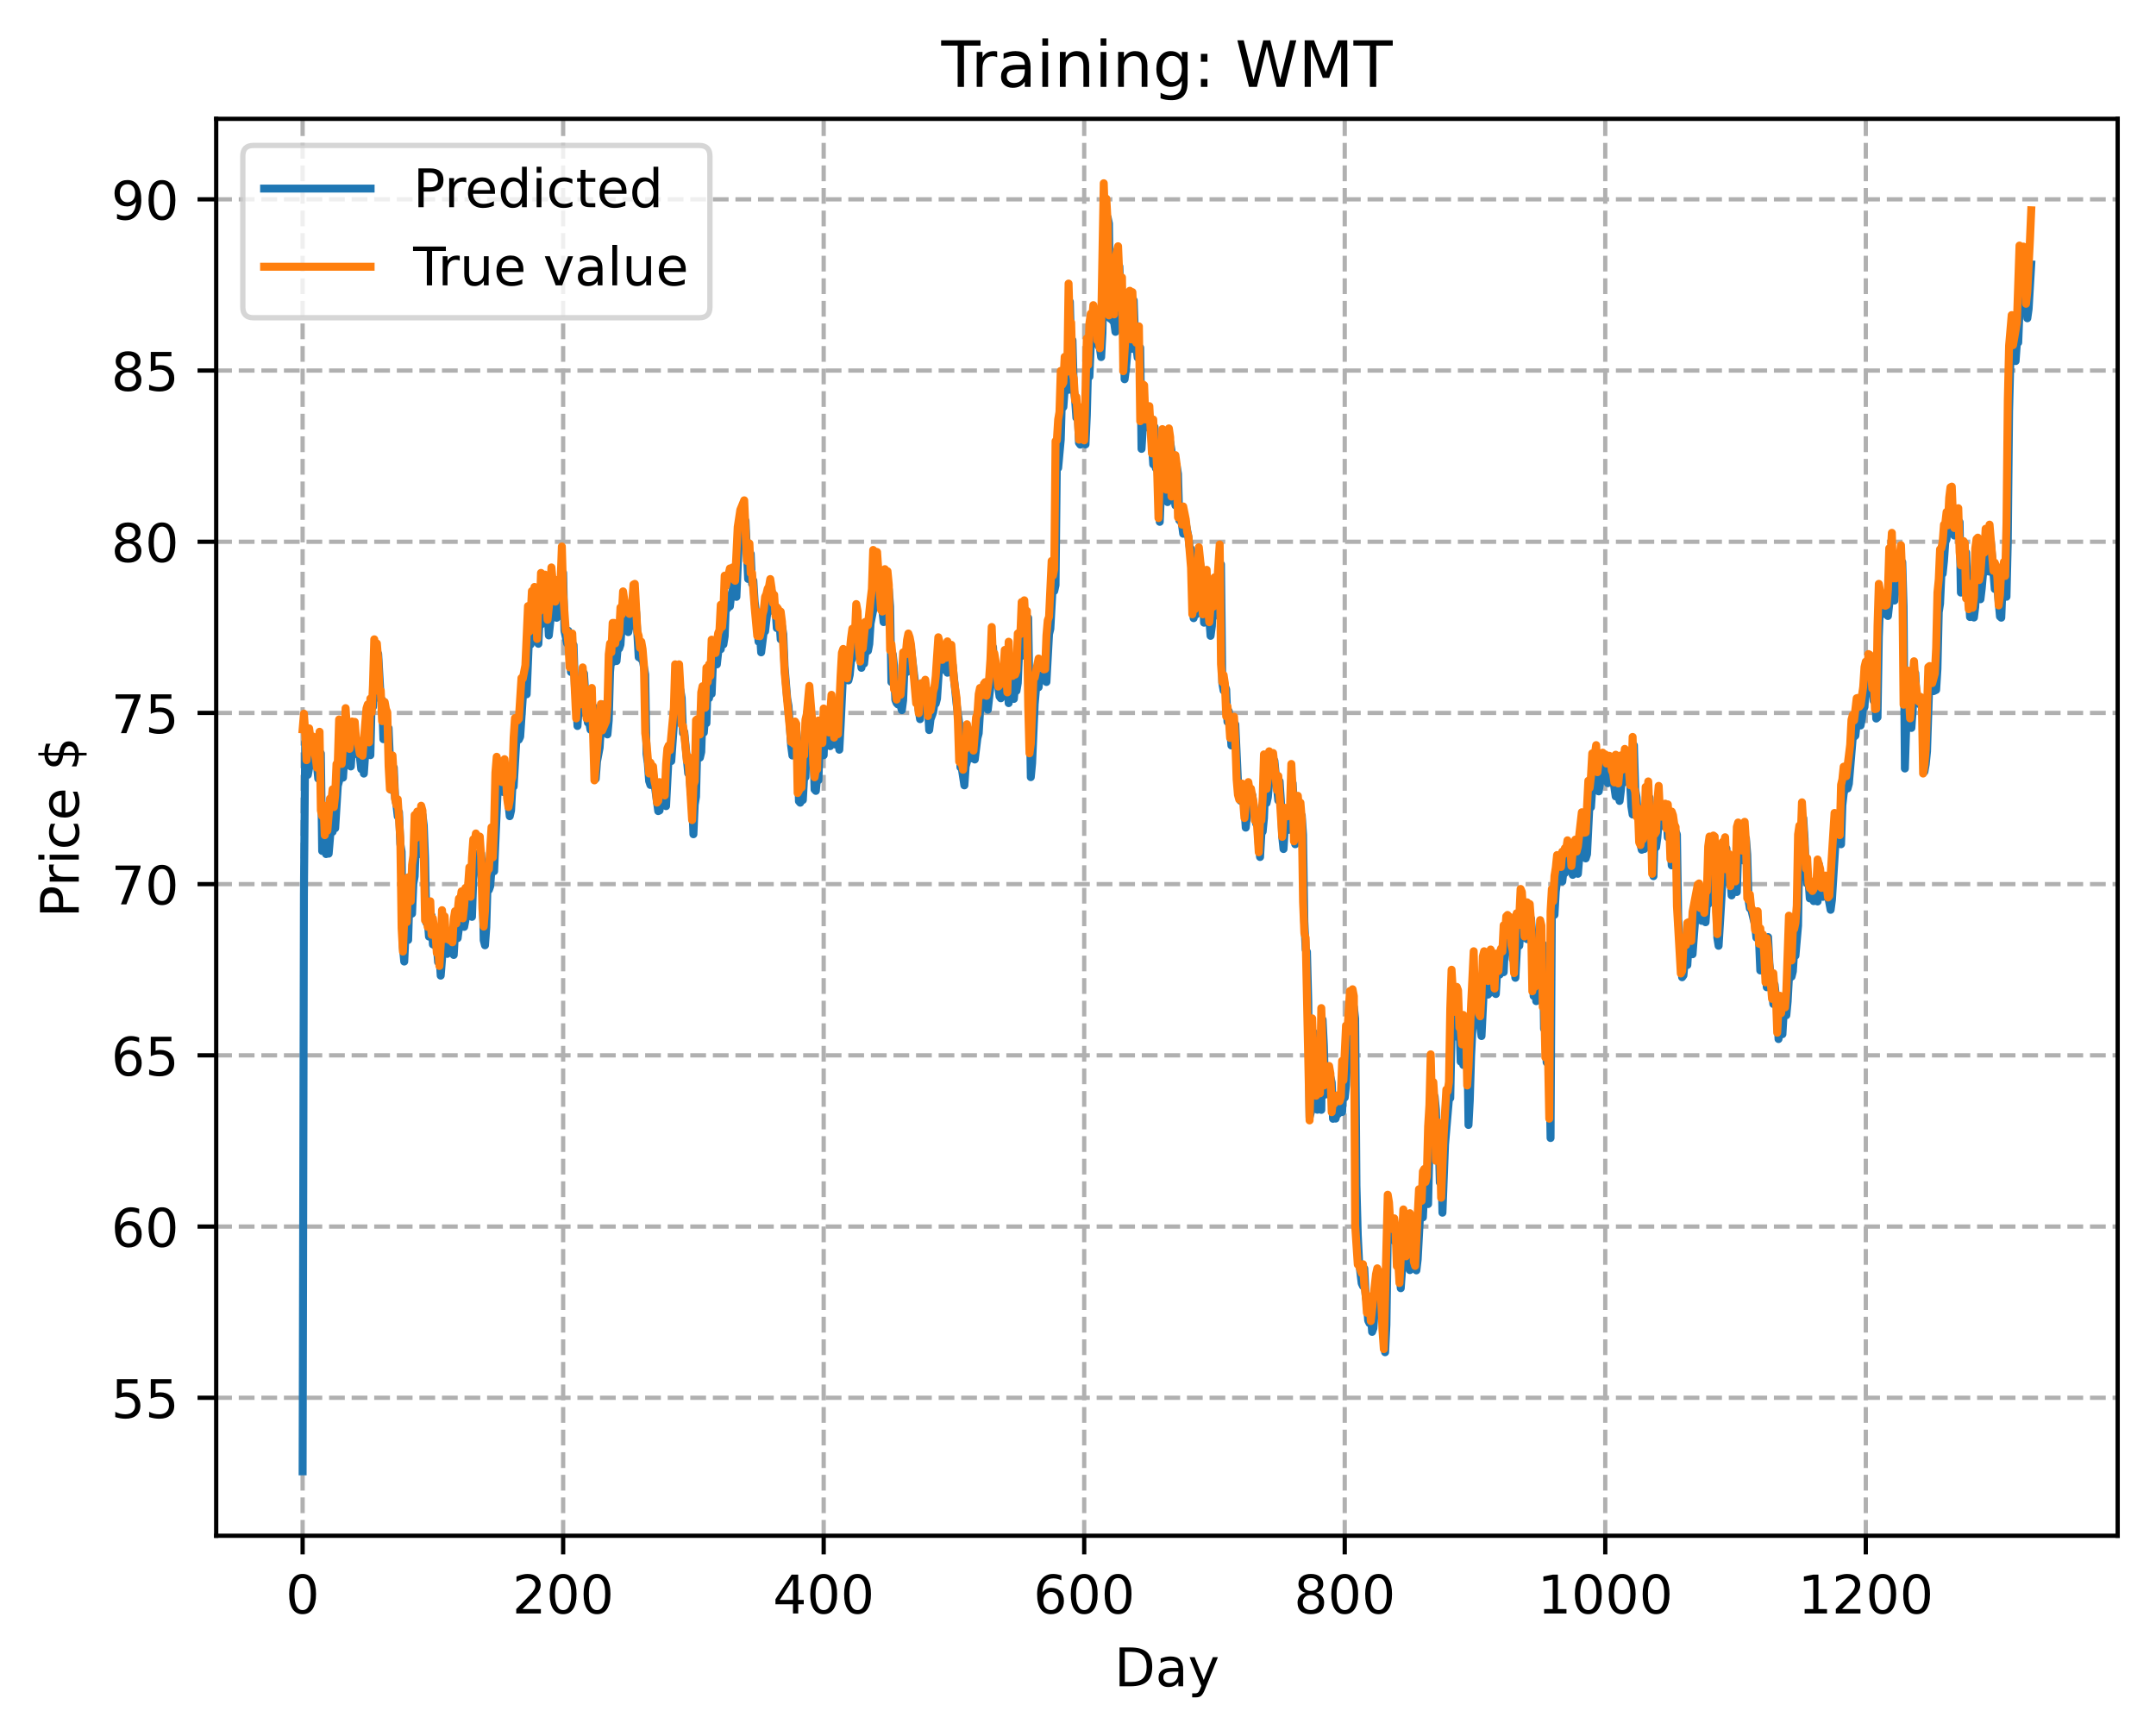 <?xml version="1.0" encoding="utf-8" standalone="no"?>
<!DOCTYPE svg PUBLIC "-//W3C//DTD SVG 1.1//EN"
  "http://www.w3.org/Graphics/SVG/1.1/DTD/svg11.dtd">
<!-- Created with matplotlib (https://matplotlib.org/) -->
<svg height="325.986pt" version="1.1" viewBox="0 0 404.923 325.986" width="404.923pt" xmlns="http://www.w3.org/2000/svg" xmlns:xlink="http://www.w3.org/1999/xlink">
 <defs>
  <style type="text/css">
*{stroke-linecap:butt;stroke-linejoin:round;}
  </style>
 </defs>
 <g id="figure_1">
  <g id="patch_1">
   <path d="M 0 325.986 
L 404.923 325.986 
L 404.923 0 
L 0 0 
z
" style="fill:#ffffff;"/>
  </g>
  <g id="axes_1">
   <g id="patch_2">
    <path d="M 40.603 288.43 
L 397.723 288.43 
L 397.723 22.318 
L 40.603 22.318 
z
" style="fill:#ffffff;"/>
   </g>
   <g id="matplotlib.axis_1">
    <g id="xtick_1">
     <g id="line2d_1">
      <path clip-path="url(#pc505b5f362)" d="M 56.836 288.43 
L 56.836 22.318 
" style="fill:none;stroke:#b0b0b0;stroke-dasharray:2.96,1.28;stroke-dashoffset:0;stroke-width:0.8;"/>
     </g>
     <g id="line2d_2">
      <defs>
       <path d="M 0 0 
L 0 3.5 
" id="m52397117e0" style="stroke:#000000;stroke-width:0.8;"/>
      </defs>
      <g>
       <use style="stroke:#000000;stroke-width:0.8;" x="56.836" xlink:href="#m52397117e0" y="288.43"/>
      </g>
     </g>
     <g id="text_1">
      <!-- 0 -->
      <defs>
       <path d="M 31.781 66.406 
Q 24.172 66.406 20.328 58.906 
Q 16.5 51.422 16.5 36.375 
Q 16.5 21.391 20.328 13.891 
Q 24.172 6.391 31.781 6.391 
Q 39.453 6.391 43.281 13.891 
Q 47.125 21.391 47.125 36.375 
Q 47.125 51.422 43.281 58.906 
Q 39.453 66.406 31.781 66.406 
z
M 31.781 74.219 
Q 44.047 74.219 50.516 64.516 
Q 56.984 54.828 56.984 36.375 
Q 56.984 17.969 50.516 8.266 
Q 44.047 -1.422 31.781 -1.422 
Q 19.531 -1.422 13.062 8.266 
Q 6.594 17.969 6.594 36.375 
Q 6.594 54.828 13.062 64.516 
Q 19.531 74.219 31.781 74.219 
z
" id="DejaVuSans-48"/>
      </defs>
      <g transform="translate(53.655 303.029)scale(0.1 -0.1)">
       <use xlink:href="#DejaVuSans-48"/>
      </g>
     </g>
    </g>
    <g id="xtick_2">
     <g id="line2d_3">
      <path clip-path="url(#pc505b5f362)" d="M 105.766 288.43 
L 105.766 22.318 
" style="fill:none;stroke:#b0b0b0;stroke-dasharray:2.96,1.28;stroke-dashoffset:0;stroke-width:0.8;"/>
     </g>
     <g id="line2d_4">
      <g>
       <use style="stroke:#000000;stroke-width:0.8;" x="105.766" xlink:href="#m52397117e0" y="288.43"/>
      </g>
     </g>
     <g id="text_2">
      <!-- 200 -->
      <defs>
       <path d="M 19.188 8.297 
L 53.609 8.297 
L 53.609 0 
L 7.328 0 
L 7.328 8.297 
Q 12.938 14.109 22.625 23.891 
Q 32.328 33.688 34.812 36.531 
Q 39.547 41.844 41.422 45.531 
Q 43.312 49.219 43.312 52.781 
Q 43.312 58.594 39.234 62.25 
Q 35.156 65.922 28.609 65.922 
Q 23.969 65.922 18.812 64.312 
Q 13.672 62.703 7.812 59.422 
L 7.812 69.391 
Q 13.766 71.781 18.938 73 
Q 24.125 74.219 28.422 74.219 
Q 39.75 74.219 46.484 68.547 
Q 53.219 62.891 53.219 53.422 
Q 53.219 48.922 51.531 44.891 
Q 49.859 40.875 45.406 35.406 
Q 44.188 33.984 37.641 27.219 
Q 31.109 20.453 19.188 8.297 
z
" id="DejaVuSans-50"/>
      </defs>
      <g transform="translate(96.223 303.029)scale(0.1 -0.1)">
       <use xlink:href="#DejaVuSans-50"/>
       <use x="63.623" xlink:href="#DejaVuSans-48"/>
       <use x="127.246" xlink:href="#DejaVuSans-48"/>
      </g>
     </g>
    </g>
    <g id="xtick_3">
     <g id="line2d_5">
      <path clip-path="url(#pc505b5f362)" d="M 154.697 288.43 
L 154.697 22.318 
" style="fill:none;stroke:#b0b0b0;stroke-dasharray:2.96,1.28;stroke-dashoffset:0;stroke-width:0.8;"/>
     </g>
     <g id="line2d_6">
      <g>
       <use style="stroke:#000000;stroke-width:0.8;" x="154.697" xlink:href="#m52397117e0" y="288.43"/>
      </g>
     </g>
     <g id="text_3">
      <!-- 400 -->
      <defs>
       <path d="M 37.797 64.312 
L 12.891 25.391 
L 37.797 25.391 
z
M 35.203 72.906 
L 47.609 72.906 
L 47.609 25.391 
L 58.016 25.391 
L 58.016 17.188 
L 47.609 17.188 
L 47.609 0 
L 37.797 0 
L 37.797 17.188 
L 4.891 17.188 
L 4.891 26.703 
z
" id="DejaVuSans-52"/>
      </defs>
      <g transform="translate(145.153 303.029)scale(0.1 -0.1)">
       <use xlink:href="#DejaVuSans-52"/>
       <use x="63.623" xlink:href="#DejaVuSans-48"/>
       <use x="127.246" xlink:href="#DejaVuSans-48"/>
      </g>
     </g>
    </g>
    <g id="xtick_4">
     <g id="line2d_7">
      <path clip-path="url(#pc505b5f362)" d="M 203.628 288.43 
L 203.628 22.318 
" style="fill:none;stroke:#b0b0b0;stroke-dasharray:2.96,1.28;stroke-dashoffset:0;stroke-width:0.8;"/>
     </g>
     <g id="line2d_8">
      <g>
       <use style="stroke:#000000;stroke-width:0.8;" x="203.628" xlink:href="#m52397117e0" y="288.43"/>
      </g>
     </g>
     <g id="text_4">
      <!-- 600 -->
      <defs>
       <path d="M 33.016 40.375 
Q 26.375 40.375 22.484 35.828 
Q 18.609 31.297 18.609 23.391 
Q 18.609 15.531 22.484 10.953 
Q 26.375 6.391 33.016 6.391 
Q 39.656 6.391 43.531 10.953 
Q 47.406 15.531 47.406 23.391 
Q 47.406 31.297 43.531 35.828 
Q 39.656 40.375 33.016 40.375 
z
M 52.594 71.297 
L 52.594 62.312 
Q 48.875 64.062 45.094 64.984 
Q 41.312 65.922 37.594 65.922 
Q 27.828 65.922 22.672 59.328 
Q 17.531 52.734 16.797 39.406 
Q 19.672 43.656 24.016 45.922 
Q 28.375 48.188 33.594 48.188 
Q 44.578 48.188 50.953 41.516 
Q 57.328 34.859 57.328 23.391 
Q 57.328 12.156 50.688 5.359 
Q 44.047 -1.422 33.016 -1.422 
Q 20.359 -1.422 13.672 8.266 
Q 6.984 17.969 6.984 36.375 
Q 6.984 53.656 15.188 63.938 
Q 23.391 74.219 37.203 74.219 
Q 40.922 74.219 44.703 73.484 
Q 48.484 72.75 52.594 71.297 
z
" id="DejaVuSans-54"/>
      </defs>
      <g transform="translate(194.084 303.029)scale(0.1 -0.1)">
       <use xlink:href="#DejaVuSans-54"/>
       <use x="63.623" xlink:href="#DejaVuSans-48"/>
       <use x="127.246" xlink:href="#DejaVuSans-48"/>
      </g>
     </g>
    </g>
    <g id="xtick_5">
     <g id="line2d_9">
      <path clip-path="url(#pc505b5f362)" d="M 252.558 288.43 
L 252.558 22.318 
" style="fill:none;stroke:#b0b0b0;stroke-dasharray:2.96,1.28;stroke-dashoffset:0;stroke-width:0.8;"/>
     </g>
     <g id="line2d_10">
      <g>
       <use style="stroke:#000000;stroke-width:0.8;" x="252.558" xlink:href="#m52397117e0" y="288.43"/>
      </g>
     </g>
     <g id="text_5">
      <!-- 800 -->
      <defs>
       <path d="M 31.781 34.625 
Q 24.75 34.625 20.719 30.859 
Q 16.703 27.094 16.703 20.516 
Q 16.703 13.922 20.719 10.156 
Q 24.75 6.391 31.781 6.391 
Q 38.812 6.391 42.859 10.172 
Q 46.922 13.969 46.922 20.516 
Q 46.922 27.094 42.891 30.859 
Q 38.875 34.625 31.781 34.625 
z
M 21.922 38.812 
Q 15.578 40.375 12.031 44.719 
Q 8.5 49.078 8.5 55.328 
Q 8.5 64.062 14.719 69.141 
Q 20.953 74.219 31.781 74.219 
Q 42.672 74.219 48.875 69.141 
Q 55.078 64.062 55.078 55.328 
Q 55.078 49.078 51.531 44.719 
Q 48 40.375 41.703 38.812 
Q 48.828 37.156 52.797 32.312 
Q 56.781 27.484 56.781 20.516 
Q 56.781 9.906 50.312 4.234 
Q 43.844 -1.422 31.781 -1.422 
Q 19.734 -1.422 13.25 4.234 
Q 6.781 9.906 6.781 20.516 
Q 6.781 27.484 10.781 32.312 
Q 14.797 37.156 21.922 38.812 
z
M 18.312 54.391 
Q 18.312 48.734 21.844 45.562 
Q 25.391 42.391 31.781 42.391 
Q 38.141 42.391 41.719 45.562 
Q 45.312 48.734 45.312 54.391 
Q 45.312 60.062 41.719 63.234 
Q 38.141 66.406 31.781 66.406 
Q 25.391 66.406 21.844 63.234 
Q 18.312 60.062 18.312 54.391 
z
" id="DejaVuSans-56"/>
      </defs>
      <g transform="translate(243.015 303.029)scale(0.1 -0.1)">
       <use xlink:href="#DejaVuSans-56"/>
       <use x="63.623" xlink:href="#DejaVuSans-48"/>
       <use x="127.246" xlink:href="#DejaVuSans-48"/>
      </g>
     </g>
    </g>
    <g id="xtick_6">
     <g id="line2d_11">
      <path clip-path="url(#pc505b5f362)" d="M 301.489 288.43 
L 301.489 22.318 
" style="fill:none;stroke:#b0b0b0;stroke-dasharray:2.96,1.28;stroke-dashoffset:0;stroke-width:0.8;"/>
     </g>
     <g id="line2d_12">
      <g>
       <use style="stroke:#000000;stroke-width:0.8;" x="301.489" xlink:href="#m52397117e0" y="288.43"/>
      </g>
     </g>
     <g id="text_6">
      <!-- 1000 -->
      <defs>
       <path d="M 12.406 8.297 
L 28.516 8.297 
L 28.516 63.922 
L 10.984 60.406 
L 10.984 69.391 
L 28.422 72.906 
L 38.281 72.906 
L 38.281 8.297 
L 54.391 8.297 
L 54.391 0 
L 12.406 0 
z
" id="DejaVuSans-49"/>
      </defs>
      <g transform="translate(288.764 303.029)scale(0.1 -0.1)">
       <use xlink:href="#DejaVuSans-49"/>
       <use x="63.623" xlink:href="#DejaVuSans-48"/>
       <use x="127.246" xlink:href="#DejaVuSans-48"/>
       <use x="190.869" xlink:href="#DejaVuSans-48"/>
      </g>
     </g>
    </g>
    <g id="xtick_7">
     <g id="line2d_13">
      <path clip-path="url(#pc505b5f362)" d="M 350.419 288.43 
L 350.419 22.318 
" style="fill:none;stroke:#b0b0b0;stroke-dasharray:2.96,1.28;stroke-dashoffset:0;stroke-width:0.8;"/>
     </g>
     <g id="line2d_14">
      <g>
       <use style="stroke:#000000;stroke-width:0.8;" x="350.419" xlink:href="#m52397117e0" y="288.43"/>
      </g>
     </g>
     <g id="text_7">
      <!-- 1200 -->
      <g transform="translate(337.694 303.029)scale(0.1 -0.1)">
       <use xlink:href="#DejaVuSans-49"/>
       <use x="63.623" xlink:href="#DejaVuSans-50"/>
       <use x="127.246" xlink:href="#DejaVuSans-48"/>
       <use x="190.869" xlink:href="#DejaVuSans-48"/>
      </g>
     </g>
    </g>
    <g id="text_8">
     <!-- Day -->
     <defs>
      <path d="M 19.672 64.797 
L 19.672 8.109 
L 31.594 8.109 
Q 46.688 8.109 53.688 14.938 
Q 60.688 21.781 60.688 36.531 
Q 60.688 51.172 53.688 57.984 
Q 46.688 64.797 31.594 64.797 
z
M 9.812 72.906 
L 30.078 72.906 
Q 51.266 72.906 61.172 64.094 
Q 71.094 55.281 71.094 36.531 
Q 71.094 17.672 61.125 8.828 
Q 51.172 0 30.078 0 
L 9.812 0 
z
" id="DejaVuSans-68"/>
      <path d="M 34.281 27.484 
Q 23.391 27.484 19.188 25 
Q 14.984 22.516 14.984 16.5 
Q 14.984 11.719 18.141 8.906 
Q 21.297 6.109 26.703 6.109 
Q 34.188 6.109 38.703 11.406 
Q 43.219 16.703 43.219 25.484 
L 43.219 27.484 
z
M 52.203 31.203 
L 52.203 0 
L 43.219 0 
L 43.219 8.297 
Q 40.141 3.328 35.547 0.953 
Q 30.953 -1.422 24.312 -1.422 
Q 15.922 -1.422 10.953 3.297 
Q 6 8.016 6 15.922 
Q 6 25.141 12.172 29.828 
Q 18.359 34.516 30.609 34.516 
L 43.219 34.516 
L 43.219 35.406 
Q 43.219 41.609 39.141 45 
Q 35.062 48.391 27.688 48.391 
Q 23 48.391 18.547 47.266 
Q 14.109 46.141 10.016 43.891 
L 10.016 52.203 
Q 14.938 54.109 19.578 55.047 
Q 24.219 56 28.609 56 
Q 40.484 56 46.344 49.844 
Q 52.203 43.703 52.203 31.203 
z
" id="DejaVuSans-97"/>
      <path d="M 32.172 -5.078 
Q 28.375 -14.844 24.75 -17.812 
Q 21.141 -20.797 15.094 -20.797 
L 7.906 -20.797 
L 7.906 -13.281 
L 13.188 -13.281 
Q 16.891 -13.281 18.938 -11.516 
Q 21 -9.766 23.484 -3.219 
L 25.094 0.875 
L 2.984 54.688 
L 12.5 54.688 
L 29.594 11.922 
L 46.688 54.688 
L 56.203 54.688 
z
" id="DejaVuSans-121"/>
     </defs>
     <g transform="translate(209.29 316.707)scale(0.1 -0.1)">
      <use xlink:href="#DejaVuSans-68"/>
      <use x="77.002" xlink:href="#DejaVuSans-97"/>
      <use x="138.281" xlink:href="#DejaVuSans-121"/>
     </g>
    </g>
   </g>
   <g id="matplotlib.axis_2">
    <g id="ytick_1">
     <g id="line2d_15">
      <path clip-path="url(#pc505b5f362)" d="M 40.603 262.516 
L 397.723 262.516 
" style="fill:none;stroke:#b0b0b0;stroke-dasharray:2.96,1.28;stroke-dashoffset:0;stroke-width:0.8;"/>
     </g>
     <g id="line2d_16">
      <defs>
       <path d="M 0 0 
L -3.5 0 
" id="m04945319ce" style="stroke:#000000;stroke-width:0.8;"/>
      </defs>
      <g>
       <use style="stroke:#000000;stroke-width:0.8;" x="40.603" xlink:href="#m04945319ce" y="262.516"/>
      </g>
     </g>
     <g id="text_9">
      <!-- 55 -->
      <defs>
       <path d="M 10.797 72.906 
L 49.516 72.906 
L 49.516 64.594 
L 19.828 64.594 
L 19.828 46.734 
Q 21.969 47.469 24.109 47.828 
Q 26.266 48.188 28.422 48.188 
Q 40.625 48.188 47.75 41.5 
Q 54.891 34.812 54.891 23.391 
Q 54.891 11.625 47.562 5.094 
Q 40.234 -1.422 26.906 -1.422 
Q 22.312 -1.422 17.547 -0.641 
Q 12.797 0.141 7.719 1.703 
L 7.719 11.625 
Q 12.109 9.234 16.797 8.062 
Q 21.484 6.891 26.703 6.891 
Q 35.156 6.891 40.078 11.328 
Q 45.016 15.766 45.016 23.391 
Q 45.016 31 40.078 35.438 
Q 35.156 39.891 26.703 39.891 
Q 22.75 39.891 18.812 39.016 
Q 14.891 38.141 10.797 36.281 
z
" id="DejaVuSans-53"/>
      </defs>
      <g transform="translate(20.878 266.315)scale(0.1 -0.1)">
       <use xlink:href="#DejaVuSans-53"/>
       <use x="63.623" xlink:href="#DejaVuSans-53"/>
      </g>
     </g>
    </g>
    <g id="ytick_2">
     <g id="line2d_17">
      <path clip-path="url(#pc505b5f362)" d="M 40.603 230.362 
L 397.723 230.362 
" style="fill:none;stroke:#b0b0b0;stroke-dasharray:2.96,1.28;stroke-dashoffset:0;stroke-width:0.8;"/>
     </g>
     <g id="line2d_18">
      <g>
       <use style="stroke:#000000;stroke-width:0.8;" x="40.603" xlink:href="#m04945319ce" y="230.362"/>
      </g>
     </g>
     <g id="text_10">
      <!-- 60 -->
      <g transform="translate(20.878 234.161)scale(0.1 -0.1)">
       <use xlink:href="#DejaVuSans-54"/>
       <use x="63.623" xlink:href="#DejaVuSans-48"/>
      </g>
     </g>
    </g>
    <g id="ytick_3">
     <g id="line2d_19">
      <path clip-path="url(#pc505b5f362)" d="M 40.603 198.208 
L 397.723 198.208 
" style="fill:none;stroke:#b0b0b0;stroke-dasharray:2.96,1.28;stroke-dashoffset:0;stroke-width:0.8;"/>
     </g>
     <g id="line2d_20">
      <g>
       <use style="stroke:#000000;stroke-width:0.8;" x="40.603" xlink:href="#m04945319ce" y="198.208"/>
      </g>
     </g>
     <g id="text_11">
      <!-- 65 -->
      <g transform="translate(20.878 202.007)scale(0.1 -0.1)">
       <use xlink:href="#DejaVuSans-54"/>
       <use x="63.623" xlink:href="#DejaVuSans-53"/>
      </g>
     </g>
    </g>
    <g id="ytick_4">
     <g id="line2d_21">
      <path clip-path="url(#pc505b5f362)" d="M 40.603 166.053 
L 397.723 166.053 
" style="fill:none;stroke:#b0b0b0;stroke-dasharray:2.96,1.28;stroke-dashoffset:0;stroke-width:0.8;"/>
     </g>
     <g id="line2d_22">
      <g>
       <use style="stroke:#000000;stroke-width:0.8;" x="40.603" xlink:href="#m04945319ce" y="166.053"/>
      </g>
     </g>
     <g id="text_12">
      <!-- 70 -->
      <defs>
       <path d="M 8.203 72.906 
L 55.078 72.906 
L 55.078 68.703 
L 28.609 0 
L 18.312 0 
L 43.219 64.594 
L 8.203 64.594 
z
" id="DejaVuSans-55"/>
      </defs>
      <g transform="translate(20.878 169.853)scale(0.1 -0.1)">
       <use xlink:href="#DejaVuSans-55"/>
       <use x="63.623" xlink:href="#DejaVuSans-48"/>
      </g>
     </g>
    </g>
    <g id="ytick_5">
     <g id="line2d_23">
      <path clip-path="url(#pc505b5f362)" d="M 40.603 133.899 
L 397.723 133.899 
" style="fill:none;stroke:#b0b0b0;stroke-dasharray:2.96,1.28;stroke-dashoffset:0;stroke-width:0.8;"/>
     </g>
     <g id="line2d_24">
      <g>
       <use style="stroke:#000000;stroke-width:0.8;" x="40.603" xlink:href="#m04945319ce" y="133.899"/>
      </g>
     </g>
     <g id="text_13">
      <!-- 75 -->
      <g transform="translate(20.878 137.698)scale(0.1 -0.1)">
       <use xlink:href="#DejaVuSans-55"/>
       <use x="63.623" xlink:href="#DejaVuSans-53"/>
      </g>
     </g>
    </g>
    <g id="ytick_6">
     <g id="line2d_25">
      <path clip-path="url(#pc505b5f362)" d="M 40.603 101.745 
L 397.723 101.745 
" style="fill:none;stroke:#b0b0b0;stroke-dasharray:2.96,1.28;stroke-dashoffset:0;stroke-width:0.8;"/>
     </g>
     <g id="line2d_26">
      <g>
       <use style="stroke:#000000;stroke-width:0.8;" x="40.603" xlink:href="#m04945319ce" y="101.745"/>
      </g>
     </g>
     <g id="text_14">
      <!-- 80 -->
      <g transform="translate(20.878 105.544)scale(0.1 -0.1)">
       <use xlink:href="#DejaVuSans-56"/>
       <use x="63.623" xlink:href="#DejaVuSans-48"/>
      </g>
     </g>
    </g>
    <g id="ytick_7">
     <g id="line2d_27">
      <path clip-path="url(#pc505b5f362)" d="M 40.603 69.591 
L 397.723 69.591 
" style="fill:none;stroke:#b0b0b0;stroke-dasharray:2.96,1.28;stroke-dashoffset:0;stroke-width:0.8;"/>
     </g>
     <g id="line2d_28">
      <g>
       <use style="stroke:#000000;stroke-width:0.8;" x="40.603" xlink:href="#m04945319ce" y="69.591"/>
      </g>
     </g>
     <g id="text_15">
      <!-- 85 -->
      <g transform="translate(20.878 73.39)scale(0.1 -0.1)">
       <use xlink:href="#DejaVuSans-56"/>
       <use x="63.623" xlink:href="#DejaVuSans-53"/>
      </g>
     </g>
    </g>
    <g id="ytick_8">
     <g id="line2d_29">
      <path clip-path="url(#pc505b5f362)" d="M 40.603 37.437 
L 397.723 37.437 
" style="fill:none;stroke:#b0b0b0;stroke-dasharray:2.96,1.28;stroke-dashoffset:0;stroke-width:0.8;"/>
     </g>
     <g id="line2d_30">
      <g>
       <use style="stroke:#000000;stroke-width:0.8;" x="40.603" xlink:href="#m04945319ce" y="37.437"/>
      </g>
     </g>
     <g id="text_16">
      <!-- 90 -->
      <defs>
       <path d="M 10.984 1.516 
L 10.984 10.5 
Q 14.703 8.734 18.5 7.812 
Q 22.312 6.891 25.984 6.891 
Q 35.75 6.891 40.891 13.453 
Q 46.047 20.016 46.781 33.406 
Q 43.953 29.203 39.594 26.953 
Q 35.25 24.703 29.984 24.703 
Q 19.047 24.703 12.672 31.312 
Q 6.297 37.938 6.297 49.422 
Q 6.297 60.641 12.938 67.422 
Q 19.578 74.219 30.609 74.219 
Q 43.266 74.219 49.922 64.516 
Q 56.594 54.828 56.594 36.375 
Q 56.594 19.141 48.406 8.859 
Q 40.234 -1.422 26.422 -1.422 
Q 22.703 -1.422 18.891 -0.688 
Q 15.094 0.047 10.984 1.516 
z
M 30.609 32.422 
Q 37.25 32.422 41.125 36.953 
Q 45.016 41.5 45.016 49.422 
Q 45.016 57.281 41.125 61.844 
Q 37.25 66.406 30.609 66.406 
Q 23.969 66.406 20.094 61.844 
Q 16.219 57.281 16.219 49.422 
Q 16.219 41.5 20.094 36.953 
Q 23.969 32.422 30.609 32.422 
z
" id="DejaVuSans-57"/>
      </defs>
      <g transform="translate(20.878 41.236)scale(0.1 -0.1)">
       <use xlink:href="#DejaVuSans-57"/>
       <use x="63.623" xlink:href="#DejaVuSans-48"/>
      </g>
     </g>
    </g>
    <g id="text_17">
     <!-- Price $ -->
     <defs>
      <path d="M 19.672 64.797 
L 19.672 37.406 
L 32.078 37.406 
Q 38.969 37.406 42.719 40.969 
Q 46.484 44.531 46.484 51.125 
Q 46.484 57.672 42.719 61.234 
Q 38.969 64.797 32.078 64.797 
z
M 9.812 72.906 
L 32.078 72.906 
Q 44.344 72.906 50.609 67.359 
Q 56.891 61.812 56.891 51.125 
Q 56.891 40.328 50.609 34.812 
Q 44.344 29.297 32.078 29.297 
L 19.672 29.297 
L 19.672 0 
L 9.812 0 
z
" id="DejaVuSans-80"/>
      <path d="M 41.109 46.297 
Q 39.594 47.172 37.812 47.578 
Q 36.031 48 33.891 48 
Q 26.266 48 22.188 43.047 
Q 18.109 38.094 18.109 28.812 
L 18.109 0 
L 9.078 0 
L 9.078 54.688 
L 18.109 54.688 
L 18.109 46.188 
Q 20.953 51.172 25.484 53.578 
Q 30.031 56 36.531 56 
Q 37.453 56 38.578 55.875 
Q 39.703 55.766 41.062 55.516 
z
" id="DejaVuSans-114"/>
      <path d="M 9.422 54.688 
L 18.406 54.688 
L 18.406 0 
L 9.422 0 
z
M 9.422 75.984 
L 18.406 75.984 
L 18.406 64.594 
L 9.422 64.594 
z
" id="DejaVuSans-105"/>
      <path d="M 48.781 52.594 
L 48.781 44.188 
Q 44.969 46.297 41.141 47.344 
Q 37.312 48.391 33.406 48.391 
Q 24.656 48.391 19.812 42.844 
Q 14.984 37.312 14.984 27.297 
Q 14.984 17.281 19.812 11.734 
Q 24.656 6.203 33.406 6.203 
Q 37.312 6.203 41.141 7.25 
Q 44.969 8.297 48.781 10.406 
L 48.781 2.094 
Q 45.016 0.344 40.984 -0.531 
Q 36.969 -1.422 32.422 -1.422 
Q 20.062 -1.422 12.781 6.344 
Q 5.516 14.109 5.516 27.297 
Q 5.516 40.672 12.859 48.328 
Q 20.219 56 33.016 56 
Q 37.156 56 41.109 55.141 
Q 45.062 54.297 48.781 52.594 
z
" id="DejaVuSans-99"/>
      <path d="M 56.203 29.594 
L 56.203 25.203 
L 14.891 25.203 
Q 15.484 15.922 20.484 11.062 
Q 25.484 6.203 34.422 6.203 
Q 39.594 6.203 44.453 7.469 
Q 49.312 8.734 54.109 11.281 
L 54.109 2.781 
Q 49.266 0.734 44.188 -0.344 
Q 39.109 -1.422 33.891 -1.422 
Q 20.797 -1.422 13.156 6.188 
Q 5.516 13.812 5.516 26.812 
Q 5.516 40.234 12.766 48.109 
Q 20.016 56 32.328 56 
Q 43.359 56 49.781 48.891 
Q 56.203 41.797 56.203 29.594 
z
M 47.219 32.234 
Q 47.125 39.594 43.094 43.984 
Q 39.062 48.391 32.422 48.391 
Q 24.906 48.391 20.391 44.141 
Q 15.875 39.891 15.188 32.172 
z
" id="DejaVuSans-101"/>
      <path id="DejaVuSans-32"/>
      <path d="M 33.797 -14.703 
L 28.906 -14.703 
L 28.859 0 
Q 23.734 0.094 18.609 1.188 
Q 13.484 2.297 8.297 4.5 
L 8.297 13.281 
Q 13.281 10.156 18.375 8.562 
Q 23.484 6.984 28.906 6.938 
L 28.906 29.203 
Q 18.109 30.953 13.203 35.156 
Q 8.297 39.359 8.297 46.688 
Q 8.297 54.641 13.625 59.219 
Q 18.953 63.812 28.906 64.5 
L 28.906 75.984 
L 33.797 75.984 
L 33.797 64.656 
Q 38.328 64.453 42.578 63.688 
Q 46.828 62.938 50.875 61.625 
L 50.875 53.078 
Q 46.828 55.125 42.547 56.25 
Q 38.281 57.375 33.797 57.562 
L 33.797 36.719 
Q 44.875 35.016 50.094 30.609 
Q 55.328 26.219 55.328 18.609 
Q 55.328 10.359 49.781 5.594 
Q 44.234 0.828 33.797 0.094 
z
M 28.906 37.594 
L 28.906 57.625 
Q 23.25 56.984 20.266 54.391 
Q 17.281 51.812 17.281 47.516 
Q 17.281 43.312 20.031 40.969 
Q 22.797 38.625 28.906 37.594 
z
M 33.797 28.219 
L 33.797 7.078 
Q 39.984 7.906 43.141 10.594 
Q 46.297 13.281 46.297 17.672 
Q 46.297 21.969 43.281 24.5 
Q 40.281 27.047 33.797 28.219 
z
" id="DejaVuSans-36"/>
     </defs>
     <g transform="translate(14.798 172.342)rotate(-90)scale(0.1 -0.1)">
      <use xlink:href="#DejaVuSans-80"/>
      <use x="58.553" xlink:href="#DejaVuSans-114"/>
      <use x="99.666" xlink:href="#DejaVuSans-105"/>
      <use x="127.449" xlink:href="#DejaVuSans-99"/>
      <use x="182.43" xlink:href="#DejaVuSans-101"/>
      <use x="243.953" xlink:href="#DejaVuSans-32"/>
      <use x="275.74" xlink:href="#DejaVuSans-36"/>
     </g>
    </g>
   </g>
   <g id="line2d_31">
    <path clip-path="url(#pc505b5f362)" d="M 56.836 276.334 
L 57.081 167.931 
L 57.325 139.394 
L 57.814 145.528 
L 58.059 144.206 
L 58.304 139.627 
L 58.548 141.264 
L 58.793 141.408 
L 59.038 140.448 
L 59.282 143.179 
L 59.527 143.768 
L 59.772 146.237 
L 60.016 141.979 
L 60.261 141.504 
L 60.506 159.825 
L 60.995 155.254 
L 61.24 160.406 
L 61.484 158.316 
L 61.729 160.329 
L 62.218 154.532 
L 62.463 156.236 
L 62.708 152.08 
L 62.952 155.558 
L 63.441 147.595 
L 63.686 146.676 
L 63.931 139.978 
L 64.175 145.97 
L 64.42 146.054 
L 64.665 142.268 
L 64.909 143.058 
L 65.154 138.566 
L 65.399 142.895 
L 65.643 143.706 
L 65.888 143.951 
L 66.133 140.28 
L 66.377 139.205 
L 66.622 141.605 
L 66.867 139.121 
L 67.111 141.674 
L 67.356 141.109 
L 67.601 142.35 
L 67.845 144.453 
L 68.09 142.104 
L 68.335 145.292 
L 68.824 138.221 
L 69.069 136.249 
L 69.313 135.535 
L 69.558 141.838 
L 69.802 131.662 
L 70.047 132.768 
L 70.536 124.138 
L 70.781 125.05 
L 71.026 122.797 
L 71.515 131.351 
L 71.76 131.455 
L 72.004 138.828 
L 72.249 137.094 
L 72.494 134.159 
L 72.738 137.252 
L 72.983 136.75 
L 73.472 148.349 
L 73.717 147.22 
L 73.962 144.176 
L 74.206 149.873 
L 74.451 151.119 
L 74.696 153.331 
L 74.94 152.539 
L 75.185 158.45 
L 75.429 159.966 
L 75.674 177.894 
L 75.919 180.594 
L 76.163 175.394 
L 76.653 176.544 
L 76.897 168.533 
L 77.142 170.709 
L 77.387 171.588 
L 77.631 165.985 
L 77.876 164.598 
L 78.121 158.048 
L 78.365 160.571 
L 78.61 154.667 
L 78.855 158.525 
L 79.099 158.841 
L 79.344 153.045 
L 79.589 155.037 
L 79.833 161.273 
L 80.078 173.316 
L 80.323 172.63 
L 80.567 175.909 
L 80.812 172.572 
L 81.056 171.958 
L 81.301 177.381 
L 81.546 175.055 
L 81.79 177.684 
L 82.035 177.535 
L 82.28 180.696 
L 82.524 179.145 
L 82.769 183.239 
L 83.014 180.165 
L 83.258 173.375 
L 83.503 176.374 
L 83.748 175.408 
L 83.992 179.156 
L 84.237 177.815 
L 84.482 177.277 
L 84.726 177.966 
L 84.971 177.127 
L 85.216 179.357 
L 85.46 175.085 
L 85.705 173.519 
L 85.95 176.206 
L 86.439 172.342 
L 86.684 172.416 
L 86.928 170.494 
L 87.173 174.078 
L 87.417 172.801 
L 87.662 169.716 
L 87.907 169.696 
L 88.151 168.726 
L 88.396 165.42 
L 88.641 172.199 
L 88.885 165.016 
L 89.13 163.128 
L 89.375 162.129 
L 89.619 160.408 
L 89.864 162.038 
L 90.109 160.751 
L 90.353 160.268 
L 90.598 164.253 
L 90.843 176.594 
L 91.087 177.538 
L 91.332 174.144 
L 91.577 165.642 
L 91.821 167.141 
L 92.066 166.46 
L 92.555 159.937 
L 92.8 163.631 
L 93.534 146.841 
L 93.778 147.421 
L 94.023 146.732 
L 94.268 148.176 
L 94.512 148.747 
L 94.757 145.212 
L 95.002 143.931 
L 95.491 151.04 
L 95.736 153.293 
L 95.98 152.247 
L 96.225 147.825 
L 96.47 147.731 
L 96.959 139.247 
L 97.204 138.168 
L 97.448 138.908 
L 97.693 138.376 
L 98.182 131.038 
L 98.427 128.455 
L 98.672 128.799 
L 98.916 130.399 
L 99.405 118.339 
L 99.65 121.042 
L 99.895 118.711 
L 100.139 114.808 
L 100.384 113.77 
L 100.629 113.388 
L 100.873 114.039 
L 101.118 120.913 
L 101.363 115.644 
L 101.607 117.331 
L 101.852 111.714 
L 102.097 115.153 
L 102.586 111.949 
L 102.831 114.754 
L 103.075 119.344 
L 103.565 114.823 
L 103.809 109.442 
L 104.054 112.737 
L 104.299 112.095 
L 104.543 116.032 
L 104.788 115.388 
L 105.032 112.229 
L 105.277 114.248 
L 105.522 114.545 
L 105.766 107.585 
L 106.011 118.468 
L 106.5 120.82 
L 106.745 118.478 
L 106.99 121.218 
L 107.234 126.21 
L 107.479 122.241 
L 107.724 121.163 
L 107.968 129.013 
L 108.213 131.102 
L 108.458 136.35 
L 108.702 132.666 
L 108.947 130.705 
L 109.192 133.839 
L 109.436 132.84 
L 109.681 126.479 
L 110.17 134.342 
L 110.415 135.724 
L 110.66 135.681 
L 110.904 137.05 
L 111.149 136.149 
L 111.393 132.681 
L 111.883 146.271 
L 112.127 143.032 
L 112.617 140.419 
L 113.106 132.297 
L 113.351 137.283 
L 113.595 136.846 
L 113.84 136.669 
L 114.085 137.933 
L 114.329 135.28 
L 114.574 126.202 
L 114.819 123.336 
L 115.063 124.38 
L 115.308 118.443 
L 115.553 119.292 
L 115.797 124.151 
L 116.042 121.254 
L 116.287 121.8 
L 116.531 121.068 
L 116.776 117.291 
L 117.02 118.409 
L 117.265 114.335 
L 117.51 116.322 
L 117.999 118.717 
L 118.244 117.552 
L 118.488 117.584 
L 118.733 116.95 
L 118.978 114.887 
L 119.222 114.8 
L 119.467 114.923 
L 119.956 123.432 
L 120.201 121.83 
L 120.446 123.798 
L 120.69 123.811 
L 121.18 126.687 
L 121.424 141.593 
L 121.669 143.365 
L 121.914 146.704 
L 122.158 147.429 
L 122.403 144.59 
L 122.648 145.133 
L 123.626 152.338 
L 123.871 152.22 
L 124.115 149.461 
L 124.36 149.936 
L 124.605 149.951 
L 124.849 150.525 
L 125.094 151.403 
L 125.583 141.934 
L 125.828 142.195 
L 126.073 142.941 
L 126.562 136.07 
L 126.807 135.144 
L 127.051 129.312 
L 127.541 130.413 
L 127.785 129.597 
L 128.03 131.086 
L 128.275 137.694 
L 128.519 137.485 
L 129.253 145.254 
L 129.498 145.454 
L 129.742 149.025 
L 129.987 150.096 
L 130.232 156.683 
L 130.476 151.126 
L 130.721 149.631 
L 130.966 139.949 
L 131.455 142.299 
L 131.7 141.228 
L 131.944 134.152 
L 132.189 137.589 
L 132.434 134.629 
L 132.678 135.824 
L 132.923 127.995 
L 133.168 131.136 
L 133.412 128.264 
L 133.657 130.309 
L 133.902 124.47 
L 134.146 123.672 
L 134.391 123.577 
L 134.636 124.784 
L 135.125 120.285 
L 135.369 121.937 
L 135.614 117.799 
L 135.859 121.037 
L 136.103 119.501 
L 136.348 113.238 
L 136.593 114.33 
L 136.837 113.207 
L 137.082 113.89 
L 137.327 111.723 
L 137.571 110.981 
L 137.816 109.56 
L 138.061 111.232 
L 138.305 112.1 
L 138.795 101.019 
L 139.039 100.939 
L 139.529 98.928 
L 139.773 98.974 
L 140.018 97.821 
L 140.507 108.733 
L 140.752 105.024 
L 140.996 104.025 
L 141.241 109.639 
L 141.486 109.05 
L 141.73 112.998 
L 142.22 116.835 
L 142.464 120.51 
L 142.709 118.669 
L 142.954 122.524 
L 143.443 118.603 
L 143.688 118.579 
L 144.177 114.493 
L 144.422 113.168 
L 144.666 113.068 
L 144.911 110.946 
L 145.156 111.831 
L 145.4 114.898 
L 145.645 114.307 
L 145.89 117.958 
L 146.134 116.447 
L 146.379 116.705 
L 146.624 120.078 
L 146.868 117.579 
L 147.113 119.121 
L 147.357 125.237 
L 147.847 131.207 
L 148.091 132.563 
L 148.581 140.022 
L 148.825 141.897 
L 149.07 138.396 
L 149.315 139.931 
L 149.559 137.153 
L 149.804 139.565 
L 150.049 150.481 
L 150.293 150.759 
L 150.538 150.251 
L 150.783 150.258 
L 151.027 145.857 
L 151.272 145.955 
L 151.517 139.358 
L 151.761 139.005 
L 152.251 133.499 
L 152.74 139.29 
L 152.984 148.275 
L 153.229 148.538 
L 153.474 145.866 
L 153.718 146.532 
L 153.963 138.391 
L 154.208 141.451 
L 154.452 139.356 
L 154.697 141.843 
L 154.942 134.192 
L 155.186 136.753 
L 155.431 136.341 
L 155.92 140.136 
L 156.41 133.441 
L 156.654 135.667 
L 156.899 139.832 
L 157.144 138.391 
L 157.388 137.823 
L 157.633 140.806 
L 157.878 136.253 
L 158.367 125.904 
L 158.612 125.726 
L 158.856 127.609 
L 159.345 127.791 
L 159.59 126.747 
L 159.835 124.123 
L 160.079 123.734 
L 160.324 122.042 
L 160.569 122.263 
L 160.813 121.302 
L 161.058 117.811 
L 161.303 119.134 
L 161.547 123.356 
L 161.792 125.428 
L 162.037 120.901 
L 162.281 124.634 
L 162.771 120.181 
L 163.015 122.229 
L 163.26 120.95 
L 163.505 117.091 
L 163.994 114.608 
L 164.239 108.463 
L 164.483 107.414 
L 164.728 106.94 
L 164.972 107.193 
L 165.951 116.836 
L 166.44 110.707 
L 166.685 111.676 
L 166.93 110.685 
L 167.174 113.899 
L 167.419 128.107 
L 167.664 122.883 
L 167.908 125.005 
L 168.153 131.447 
L 168.398 132.051 
L 168.642 132.298 
L 168.887 131.585 
L 169.376 133.378 
L 169.621 131.515 
L 169.866 125.546 
L 170.11 125.441 
L 170.355 126.202 
L 170.844 121.527 
L 171.089 121.732 
L 171.823 127.874 
L 172.557 133.485 
L 172.801 135.066 
L 173.046 131.586 
L 173.291 130.491 
L 173.535 132.246 
L 173.78 132.139 
L 174.025 130.356 
L 174.269 132.518 
L 174.514 137.116 
L 174.759 135.115 
L 175.248 133.801 
L 175.493 132.225 
L 175.737 132.156 
L 175.982 131.232 
L 176.471 123.866 
L 176.716 124.43 
L 176.96 125.605 
L 177.205 125.777 
L 177.45 124.147 
L 177.694 124.049 
L 177.939 126.348 
L 178.184 123.631 
L 178.428 126.255 
L 178.673 126.043 
L 178.918 124.857 
L 179.652 132.173 
L 180.141 135.761 
L 180.386 144.116 
L 180.63 144.247 
L 181.12 147.502 
L 181.364 143.966 
L 181.609 143.061 
L 181.854 139.397 
L 182.098 141.438 
L 182.343 142.32 
L 182.588 142.439 
L 182.832 142.3 
L 183.077 142.647 
L 183.566 138.649 
L 183.811 137.718 
L 184.055 133.739 
L 184.3 131.77 
L 184.545 131.883 
L 184.789 132.8 
L 185.034 131.632 
L 185.279 131.289 
L 185.523 133.294 
L 186.013 128.937 
L 186.257 126.217 
L 186.502 121.554 
L 186.747 126.653 
L 186.991 125.797 
L 187.481 128.987 
L 187.725 130.809 
L 187.97 131.146 
L 188.215 128.301 
L 188.459 129.757 
L 188.704 129.158 
L 188.948 125.225 
L 189.193 127.44 
L 189.438 132.055 
L 189.682 124.221 
L 189.927 129.011 
L 190.172 127.154 
L 190.416 131.266 
L 190.661 128.584 
L 190.906 129.75 
L 191.15 128.276 
L 191.395 122.475 
L 191.64 122.648 
L 191.884 123.182 
L 192.129 117.697 
L 192.374 118.587 
L 192.618 114.606 
L 192.863 119.441 
L 193.108 116.055 
L 193.597 145.96 
L 193.842 143.351 
L 194.331 132.239 
L 194.575 129.384 
L 194.82 128.154 
L 195.065 129.073 
L 195.309 126.823 
L 195.554 127.782 
L 195.799 126.84 
L 196.043 127.122 
L 196.288 126.475 
L 196.533 128.087 
L 197.022 119.102 
L 197.267 118.116 
L 197.756 109.23 
L 198.001 110.999 
L 198.245 109.903 
L 198.49 86.811 
L 198.735 87.892 
L 199.224 82.548 
L 199.469 73.746 
L 199.713 76.446 
L 200.203 69.842 
L 200.447 73.117 
L 200.692 73.215 
L 200.936 56.691 
L 201.181 66.114 
L 201.426 63.903 
L 201.67 73.007 
L 201.915 75.038 
L 202.16 78.471 
L 202.404 77.3 
L 202.649 83.174 
L 202.894 83.501 
L 203.138 77.743 
L 203.383 78.209 
L 203.628 78.956 
L 203.872 83.472 
L 204.117 78.025 
L 204.362 68.652 
L 204.606 70.739 
L 204.851 64.89 
L 205.096 61.911 
L 205.34 62.902 
L 205.585 60.662 
L 205.83 62.627 
L 206.074 61.267 
L 206.319 64.972 
L 206.563 65.316 
L 206.808 67.063 
L 207.053 62.512 
L 207.542 39.152 
L 207.787 44.799 
L 208.031 40.838 
L 208.276 41.977 
L 208.521 59.846 
L 208.765 55.958 
L 209.01 60.289 
L 209.255 60.569 
L 209.499 62.326 
L 209.744 52.179 
L 209.989 50.105 
L 210.233 50.04 
L 210.478 56.851 
L 210.723 58.049 
L 210.967 55.03 
L 211.212 71.227 
L 211.457 69.403 
L 211.701 66.556 
L 211.946 61.459 
L 212.435 57.271 
L 212.68 65.522 
L 212.924 56.413 
L 213.169 63.159 
L 213.658 67.147 
L 213.903 67.187 
L 214.148 65.302 
L 214.392 84.305 
L 214.882 76.299 
L 215.126 76.267 
L 215.371 80.263 
L 215.616 78.774 
L 215.86 78.765 
L 216.105 79.769 
L 216.594 87.224 
L 216.839 80.207 
L 217.084 87.946 
L 217.328 86.13 
L 217.818 98.007 
L 218.062 91.784 
L 218.307 92.487 
L 218.551 84 
L 218.796 88.876 
L 219.041 90.321 
L 219.285 94.298 
L 219.53 84.522 
L 219.775 83.038 
L 220.019 84.579 
L 220.264 92.321 
L 220.509 92.647 
L 220.753 94.923 
L 220.998 87.48 
L 221.243 89.014 
L 221.487 97.706 
L 221.732 97.823 
L 221.977 98.406 
L 222.221 100.245 
L 222.466 97.086 
L 223.2 100.852 
L 223.445 102.88 
L 223.689 103.085 
L 223.934 106.615 
L 224.179 116.103 
L 224.423 114.62 
L 224.668 115.395 
L 224.912 114.857 
L 225.157 111.359 
L 225.402 105.861 
L 225.646 108.905 
L 225.891 109.653 
L 226.136 116.952 
L 226.38 116.696 
L 226.87 110.136 
L 227.114 116.174 
L 227.359 119.42 
L 227.604 117.596 
L 227.848 111.952 
L 228.093 115.691 
L 228.338 111.256 
L 228.582 114.654 
L 229.316 105.999 
L 229.561 128.275 
L 229.806 129.695 
L 230.05 128.848 
L 230.295 129.475 
L 230.539 135.566 
L 230.784 133.578 
L 231.273 140.01 
L 231.518 137.215 
L 231.763 138.676 
L 232.007 136.057 
L 232.497 146.648 
L 232.986 150.4 
L 233.231 148.678 
L 233.475 147.883 
L 233.965 155.44 
L 234.699 148.675 
L 234.943 150.378 
L 235.188 149.306 
L 235.922 154.695 
L 236.167 153.451 
L 236.411 158.796 
L 236.656 160.956 
L 236.9 156.536 
L 237.145 156.174 
L 237.39 153.637 
L 237.634 147.342 
L 237.879 150.818 
L 238.124 149.686 
L 238.368 146.884 
L 238.613 142.092 
L 238.858 142.773 
L 239.102 144.365 
L 239.347 142.861 
L 240.081 150.334 
L 240.326 146.739 
L 240.57 150.471 
L 240.815 157.116 
L 241.06 159.46 
L 241.304 155.513 
L 241.549 153.77 
L 241.794 155.202 
L 242.038 155.858 
L 242.283 155.256 
L 242.527 153.56 
L 242.772 147.094 
L 243.017 151.218 
L 243.261 158.558 
L 243.506 157.697 
L 243.995 154.403 
L 244.24 155.953 
L 244.485 153.168 
L 244.729 156.778 
L 244.974 173.038 
L 245.219 178.354 
L 245.463 178.759 
L 245.708 188.161 
L 245.953 209.86 
L 246.197 208.881 
L 246.687 193.89 
L 246.931 201.446 
L 247.176 202.559 
L 247.421 208.422 
L 247.665 202.569 
L 247.91 200.435 
L 248.155 208.448 
L 248.399 191.504 
L 248.644 196.453 
L 248.888 205.58 
L 249.133 203.571 
L 249.378 205.282 
L 249.622 204.109 
L 249.867 202.264 
L 250.112 203.318 
L 250.356 210.122 
L 250.601 208.084 
L 250.846 210.088 
L 251.09 209.068 
L 251.335 209.201 
L 251.58 207.632 
L 252.069 208.851 
L 252.314 202.11 
L 252.558 206.142 
L 252.803 203.8 
L 253.048 197.355 
L 253.292 198.726 
L 253.537 193.177 
L 253.782 190.164 
L 254.026 190.454 
L 254.271 189.104 
L 254.515 191.307 
L 254.76 222.702 
L 255.005 231.948 
L 255.249 236.924 
L 255.739 241.019 
L 255.983 241.538 
L 256.228 238.242 
L 256.473 243.137 
L 256.717 244.772 
L 256.962 248.015 
L 257.207 248.519 
L 257.451 246.32 
L 257.696 250.141 
L 257.941 249.461 
L 258.43 242.556 
L 258.675 240.281 
L 258.919 239.674 
L 259.164 242.195 
L 259.409 241.503 
L 259.898 250.483 
L 260.143 253.965 
L 260.387 248.814 
L 260.632 232.4 
L 260.876 228.835 
L 261.121 228.667 
L 261.366 229.844 
L 261.61 229.863 
L 261.855 233.027 
L 262.1 231.228 
L 262.344 232.126 
L 262.589 237.793 
L 262.834 238.029 
L 263.078 241.943 
L 263.812 231.547 
L 264.057 235.438 
L 264.302 237.445 
L 264.546 236.093 
L 264.791 238.54 
L 265.036 233.403 
L 265.28 234.395 
L 265.525 230.18 
L 265.77 237.429 
L 266.014 238.593 
L 266.259 236.537 
L 266.748 227.333 
L 266.993 228.708 
L 267.237 228.645 
L 267.482 223.693 
L 267.727 222.584 
L 267.971 225.029 
L 268.216 226.136 
L 268.461 215.995 
L 268.705 212.862 
L 268.95 205.879 
L 269.195 210.265 
L 269.439 205.94 
L 269.684 208.435 
L 269.929 217.054 
L 270.173 212.723 
L 270.418 222.079 
L 270.663 216.543 
L 270.907 227.758 
L 271.397 214.98 
L 272.131 206.343 
L 272.375 206.238 
L 272.62 194.369 
L 272.864 189.23 
L 273.109 190.736 
L 273.354 193.46 
L 273.598 194.701 
L 273.843 189.182 
L 274.088 191.837 
L 274.332 199.397 
L 274.577 195.656 
L 274.822 200.02 
L 275.066 195.418 
L 275.311 195.422 
L 275.556 192.948 
L 275.8 211.284 
L 276.045 206.616 
L 276.29 198.305 
L 277.024 183.547 
L 277.268 190.306 
L 277.513 190.755 
L 278.002 192.753 
L 278.247 194.585 
L 278.736 184.624 
L 278.981 183.338 
L 279.225 186.048 
L 279.47 186.799 
L 279.715 184.21 
L 279.959 186.421 
L 280.204 181.62 
L 280.693 183.794 
L 280.938 186.691 
L 281.183 182.486 
L 281.427 181.761 
L 281.672 183.035 
L 282.161 180.505 
L 282.406 182.593 
L 282.651 177.724 
L 282.895 177.875 
L 283.385 174.822 
L 283.629 177.143 
L 283.874 175.52 
L 284.118 180.138 
L 284.363 180.308 
L 284.608 183.645 
L 285.097 174.4 
L 285.342 177.618 
L 285.831 171.296 
L 286.076 171.545 
L 286.32 172.816 
L 286.565 176.193 
L 286.81 176.386 
L 287.054 174.062 
L 287.544 172.51 
L 287.788 175.489 
L 288.033 187.051 
L 288.278 184.389 
L 288.522 188.03 
L 288.767 187.468 
L 289.012 187.776 
L 289.501 177.488 
L 289.746 177.317 
L 289.99 193.217 
L 290.235 190.007 
L 290.479 199.532 
L 290.724 194.991 
L 290.969 198.909 
L 291.213 213.735 
L 291.458 170.732 
L 291.703 169.497 
L 291.947 171.824 
L 292.192 167.478 
L 292.681 163.17 
L 292.926 164.35 
L 293.171 164.585 
L 293.415 165.557 
L 293.66 163.456 
L 293.905 163.98 
L 294.149 161.252 
L 294.394 162.086 
L 294.639 161.523 
L 294.883 161.973 
L 295.128 162.084 
L 295.373 164.311 
L 295.617 163.069 
L 295.862 161.206 
L 296.106 161.198 
L 296.351 164.114 
L 296.596 161.171 
L 296.84 159.776 
L 297.33 155.074 
L 297.574 159.38 
L 297.819 161.217 
L 298.064 160.423 
L 298.553 150.484 
L 298.798 151.613 
L 299.287 144.914 
L 299.532 146.865 
L 300.021 144.432 
L 300.266 148.631 
L 300.51 147.065 
L 300.755 144.665 
L 301 144.928 
L 301.244 143.921 
L 301.489 144.681 
L 301.734 144.274 
L 301.978 147.096 
L 302.223 145.753 
L 302.467 145.933 
L 302.712 145.636 
L 302.957 146.24 
L 303.446 149.581 
L 303.691 145.8 
L 303.935 149.443 
L 304.18 150.432 
L 304.425 148.424 
L 304.669 145.379 
L 304.914 146.979 
L 305.159 146.088 
L 305.403 143.737 
L 305.648 142.869 
L 305.893 143.752 
L 306.137 146.748 
L 306.382 151.422 
L 306.627 152.975 
L 306.871 139.984 
L 307.116 148.282 
L 307.361 149.748 
L 307.605 153.434 
L 307.85 152.774 
L 308.094 158.473 
L 308.339 159.597 
L 308.584 158.845 
L 308.828 159.452 
L 309.073 159.013 
L 309.318 152.257 
L 309.562 152.796 
L 309.807 149.827 
L 310.052 154.642 
L 310.296 155.929 
L 310.541 164.559 
L 310.786 155.63 
L 311.03 159.127 
L 311.275 157.283 
L 311.764 151.523 
L 312.009 155.002 
L 312.254 155.113 
L 312.498 154.492 
L 312.988 152.251 
L 313.232 157.266 
L 313.477 153.85 
L 313.722 157.226 
L 313.966 162.531 
L 314.211 154.272 
L 314.455 156.304 
L 314.7 156.178 
L 314.945 156.721 
L 315.189 172.59 
L 315.923 183.54 
L 316.168 183.196 
L 316.413 180.593 
L 316.657 179.288 
L 316.902 181.253 
L 317.147 177.143 
L 317.391 175.132 
L 317.636 176.103 
L 317.881 179.219 
L 318.37 172.717 
L 318.615 171.939 
L 319.104 169.725 
L 319.349 169.04 
L 319.593 172.951 
L 320.082 170.662 
L 320.327 173.207 
L 320.572 169.515 
L 320.816 169.823 
L 321.306 160.618 
L 321.795 165.282 
L 322.04 159.998 
L 322.284 159.11 
L 322.529 176.106 
L 322.774 177.634 
L 323.752 161.346 
L 323.997 162.203 
L 324.242 159.356 
L 324.486 165.712 
L 324.731 165.285 
L 324.976 163.477 
L 325.22 168.171 
L 325.71 165.994 
L 325.954 166.095 
L 326.199 167.533 
L 326.443 160.196 
L 326.688 157.767 
L 327.177 161.076 
L 327.422 161.598 
L 327.911 157.473 
L 328.156 160.511 
L 328.401 169.097 
L 328.645 170.617 
L 328.89 170.712 
L 329.379 172.789 
L 329.624 173.66 
L 329.869 176.101 
L 330.113 174.733 
L 330.358 176.51 
L 330.603 182.26 
L 330.847 177.991 
L 331.092 178.715 
L 331.337 177.705 
L 331.826 185.417 
L 332.07 175.999 
L 332.315 180.983 
L 332.804 185.774 
L 333.049 188.564 
L 333.294 184.909 
L 333.538 187.235 
L 333.783 188.347 
L 334.028 195.148 
L 334.517 191.579 
L 334.762 194.237 
L 335.006 190.015 
L 335.251 190.565 
L 335.496 190.676 
L 335.74 188.101 
L 335.985 183.587 
L 336.23 176.966 
L 336.474 183.431 
L 336.719 182.442 
L 336.964 178.716 
L 337.208 179.496 
L 337.698 173.844 
L 337.942 158.316 
L 338.187 156.855 
L 338.431 158.085 
L 338.676 153.652 
L 338.921 157.504 
L 339.165 164.191 
L 339.41 165.945 
L 339.655 165.211 
L 339.899 168.736 
L 340.389 168.251 
L 340.633 169.244 
L 340.878 169.179 
L 341.123 167.623 
L 341.367 169.309 
L 341.612 162.319 
L 342.101 166.491 
L 342.346 168.444 
L 342.591 168.393 
L 343.08 166.935 
L 343.814 170.875 
L 344.058 168.997 
L 344.792 157.266 
L 345.037 157.253 
L 345.282 156.749 
L 345.771 158.563 
L 346.016 151.257 
L 346.26 149.107 
L 346.505 148.012 
L 346.75 147.638 
L 346.994 148.091 
L 347.239 147.195 
L 347.973 138.466 
L 348.218 138.388 
L 348.462 138.165 
L 348.952 133.694 
L 349.196 134.191 
L 349.441 136.254 
L 349.686 134.896 
L 349.93 132.743 
L 350.175 132.773 
L 350.419 128.765 
L 350.664 128.405 
L 350.909 129.193 
L 351.153 124.928 
L 351.887 131.626 
L 352.132 128.803 
L 352.377 134.955 
L 352.621 134.727 
L 352.866 119.532 
L 353.111 112.909 
L 353.355 114.433 
L 353.6 113.123 
L 353.845 115.279 
L 354.089 114.632 
L 354.334 115.476 
L 354.579 115.693 
L 354.823 113.473 
L 355.068 107.926 
L 355.313 108.389 
L 355.557 105.023 
L 355.802 112.794 
L 356.046 110 
L 356.291 110.461 
L 356.536 108.637 
L 356.78 108.644 
L 357.025 107.994 
L 357.27 105.58 
L 357.514 113.901 
L 357.759 144.335 
L 358.004 136.631 
L 358.493 129.526 
L 358.982 136.718 
L 359.716 126.431 
L 359.961 131.597 
L 360.206 130.992 
L 360.45 131.933 
L 360.695 132.417 
L 360.94 132.244 
L 361.184 133.175 
L 361.429 144.932 
L 361.674 143.536 
L 361.918 141.113 
L 362.407 126.415 
L 362.652 126.912 
L 362.897 127.786 
L 363.141 129.805 
L 363.631 129.574 
L 363.875 125.647 
L 364.12 114.973 
L 364.365 113.382 
L 364.609 107.956 
L 364.854 107.758 
L 365.099 105.393 
L 365.343 101.859 
L 365.588 101.275 
L 365.833 97.078 
L 366.077 99.403 
L 366.322 95.731 
L 366.567 94.775 
L 366.811 95.557 
L 367.056 100.591 
L 367.301 100.442 
L 367.545 98.57 
L 367.79 98.795 
L 368.034 98.055 
L 368.279 111.297 
L 369.013 105.148 
L 369.258 103.773 
L 369.502 110.816 
L 369.747 111.002 
L 369.992 115.887 
L 370.236 114.153 
L 370.481 113.902 
L 370.726 115.981 
L 370.97 113.999 
L 371.215 108.359 
L 371.704 103.589 
L 371.949 112.549 
L 372.194 110.501 
L 372.683 104.825 
L 372.928 107.371 
L 373.417 100.994 
L 373.662 107.363 
L 373.906 101.726 
L 374.64 110.625 
L 375.129 110.322 
L 375.619 115.793 
L 375.863 116.011 
L 376.108 109.963 
L 376.353 110.26 
L 376.597 108.004 
L 376.842 112.082 
L 377.087 101.543 
L 377.331 77.266 
L 377.576 67.317 
L 377.821 67.699 
L 378.065 62.391 
L 378.31 66.454 
L 378.555 67.813 
L 378.799 64.34 
L 379.044 64.347 
L 379.533 52.209 
L 379.778 54.247 
L 380.022 52.584 
L 380.267 49.936 
L 380.756 59.775 
L 381.001 58.008 
L 381.49 49.671 
L 381.49 49.671 
" style="fill:none;stroke:#1f77b4;stroke-linecap:square;stroke-width:1.5;"/>
   </g>
   <g id="line2d_32">
    <path clip-path="url(#pc505b5f362)" d="M 56.836 136.986 
L 57.081 134.028 
L 57.325 137.565 
L 57.57 142.774 
L 58.059 136.793 
L 58.548 140.394 
L 58.793 138.336 
L 59.038 141.295 
L 59.282 142.388 
L 59.527 144.189 
L 60.016 137.436 
L 60.261 152.227 
L 60.506 153.256 
L 60.75 151.262 
L 60.995 156.857 
L 61.24 154.671 
L 61.484 156.021 
L 61.974 149.976 
L 62.218 150.555 
L 62.463 148.24 
L 62.708 151.584 
L 62.952 149.333 
L 63.197 143.481 
L 63.441 143.224 
L 63.686 135.121 
L 63.931 141.488 
L 64.175 143.481 
L 64.42 139.944 
L 64.665 139.88 
L 64.909 132.999 
L 65.399 140.394 
L 65.643 140.652 
L 66.133 135.507 
L 66.377 137.436 
L 66.622 135.571 
L 66.867 138.658 
L 67.111 139.108 
L 67.601 141.616 
L 67.845 140.008 
L 68.09 141.938 
L 68.824 133.063 
L 69.069 132.291 
L 69.313 139.43 
L 69.558 131.198 
L 69.802 133.835 
L 70.047 128.69 
L 70.292 120.073 
L 70.536 121.616 
L 70.781 120.845 
L 71.026 123.867 
L 71.27 129.912 
L 71.515 129.719 
L 71.76 135.443 
L 72.004 135.057 
L 72.249 131.841 
L 72.494 133.192 
L 72.738 133.771 
L 72.983 143.867 
L 73.228 148.24 
L 73.472 145.861 
L 73.717 141.873 
L 74.206 150.105 
L 74.451 151.198 
L 74.696 150.105 
L 75.185 157.629 
L 75.429 174.285 
L 75.674 178.722 
L 75.919 172.356 
L 76.163 172.484 
L 76.408 173.192 
L 76.653 164.767 
L 77.142 169.269 
L 77.387 162.452 
L 77.631 160.716 
L 77.876 153.063 
L 78.121 157.436 
L 78.365 152.42 
L 78.61 155.442 
L 78.855 155.828 
L 79.099 151.327 
L 79.344 152.227 
L 79.589 160.33 
L 79.833 172.87 
L 80.078 172.227 
L 80.323 174.092 
L 80.812 169.269 
L 81.056 175.571 
L 81.301 172.484 
L 81.546 174.735 
L 81.79 175.249 
L 82.035 178.979 
L 82.28 177.693 
L 82.524 181.423 
L 82.769 177.436 
L 83.014 170.941 
L 83.258 173.77 
L 83.503 172.098 
L 83.748 176.343 
L 83.992 175.121 
L 84.237 175.249 
L 84.482 176.6 
L 84.726 174.864 
L 84.971 176.986 
L 85.216 172.613 
L 85.46 171.134 
L 85.705 173.449 
L 86.194 168.754 
L 86.439 169.333 
L 86.684 167.404 
L 86.928 172.484 
L 87.173 170.233 
L 87.417 166.761 
L 87.662 167.661 
L 87.907 166.375 
L 88.151 162.902 
L 88.396 168.433 
L 88.641 161.102 
L 88.885 157.629 
L 89.13 158.143 
L 89.375 156.536 
L 89.619 157.05 
L 90.109 157.115 
L 90.353 160.78 
L 90.598 170.555 
L 90.843 174.028 
L 91.087 171.134 
L 91.332 164.381 
L 91.577 163.481 
L 91.821 163.224 
L 92.311 155.378 
L 92.555 161.037 
L 92.8 154.864 
L 93.044 145.089 
L 93.289 142.131 
L 93.534 144.317 
L 93.778 144.703 
L 94.023 146.568 
L 94.268 146.889 
L 94.512 142.902 
L 94.757 142.581 
L 95.002 145.346 
L 95.246 149.976 
L 95.491 151.584 
L 95.736 150.298 
L 95.98 146.825 
L 96.225 145.925 
L 96.47 138.529 
L 96.714 134.864 
L 96.959 135.378 
L 97.204 135.314 
L 97.448 134.992 
L 97.938 127.34 
L 98.182 127.468 
L 98.672 124.96 
L 99.161 113.835 
L 99.405 118.658 
L 99.65 115.957 
L 99.895 111.005 
L 100.139 111.584 
L 100.384 110.234 
L 100.629 111.327 
L 100.873 120.009 
L 101.118 112.742 
L 101.363 114.8 
L 101.607 107.597 
L 101.852 114.414 
L 102.341 107.919 
L 102.831 116.407 
L 103.32 111.648 
L 103.565 106.568 
L 103.809 109.269 
L 104.054 109.269 
L 104.299 112.999 
L 104.543 112.034 
L 104.788 108.883 
L 105.032 111.391 
L 105.277 109.591 
L 105.522 102.645 
L 105.766 111.391 
L 106.256 118.465 
L 106.5 118.529 
L 106.745 120.845 
L 106.99 125.346 
L 107.234 119.044 
L 107.479 118.98 
L 107.968 129.848 
L 108.213 134.928 
L 108.458 129.462 
L 108.702 127.854 
L 108.947 132.291 
L 109.192 129.848 
L 109.436 125.346 
L 110.17 134.928 
L 110.415 133.899 
L 110.66 134.735 
L 110.904 134.221 
L 111.149 129.205 
L 111.638 146.568 
L 112.861 132.227 
L 113.106 137.179 
L 113.84 135.443 
L 114.085 132.549 
L 114.329 122.902 
L 114.574 120.845 
L 114.819 122.517 
L 115.063 116.986 
L 115.308 116.986 
L 115.553 120.845 
L 115.797 118.658 
L 116.042 119.751 
L 116.287 118.851 
L 116.531 114.092 
L 116.776 115.443 
L 117.02 111.07 
L 117.51 114.542 
L 117.999 114.671 
L 118.244 115.314 
L 118.488 114.993 
L 118.733 113.192 
L 118.978 109.784 
L 119.222 109.655 
L 119.712 118.658 
L 119.956 119.43 
L 120.201 121.681 
L 120.446 120.523 
L 120.69 121.938 
L 120.935 124.896 
L 121.18 137.693 
L 121.424 139.623 
L 121.914 145.282 
L 122.158 143.224 
L 122.403 143.803 
L 122.648 143.931 
L 122.892 146.568 
L 123.137 147.661 
L 123.381 150.748 
L 123.626 150.426 
L 123.871 146.889 
L 124.115 148.819 
L 124.36 147.34 
L 124.605 148.883 
L 124.849 149.398 
L 125.094 143.481 
L 125.339 140.587 
L 125.583 140.008 
L 125.828 140.909 
L 126.562 132.935 
L 126.807 124.767 
L 127.051 126.118 
L 127.296 128.562 
L 127.541 124.767 
L 127.785 129.076 
L 128.03 136.15 
L 128.275 136.343 
L 128.519 138.015 
L 129.008 142.967 
L 129.253 142.131 
L 129.987 154.028 
L 130.232 147.404 
L 130.476 146.761 
L 130.721 135.25 
L 130.966 135.057 
L 131.21 135.957 
L 131.455 137.951 
L 131.7 130.041 
L 131.944 128.883 
L 132.189 129.333 
L 132.434 132.935 
L 132.678 125.41 
L 132.923 128.111 
L 133.168 124.767 
L 133.412 126.954 
L 133.657 120.137 
L 133.902 120.652 
L 134.391 122.645 
L 134.88 118.915 
L 135.125 118.337 
L 135.369 113.578 
L 135.614 117.758 
L 135.859 114.864 
L 136.103 108.112 
L 136.348 110.041 
L 137.082 106.761 
L 137.327 106.761 
L 137.571 106.568 
L 137.816 108.819 
L 138.061 109.076 
L 138.55 98.98 
L 139.039 95.764 
L 139.773 93.964 
L 140.263 105.346 
L 140.507 102.131 
L 140.752 102.067 
L 140.996 107.661 
L 141.241 107.597 
L 141.73 114.092 
L 142.22 119.43 
L 142.464 114.993 
L 142.709 119.494 
L 142.954 118.272 
L 143.198 115.443 
L 143.443 114.542 
L 143.688 112.099 
L 143.932 111.584 
L 144.177 110.555 
L 144.422 110.169 
L 144.666 108.755 
L 144.911 110.427 
L 145.156 113.256 
L 145.4 111.713 
L 145.645 115.7 
L 145.89 114.028 
L 146.134 114.349 
L 146.379 117.886 
L 146.624 114.864 
L 146.868 116.793 
L 147.357 126.246 
L 147.847 131.648 
L 148.581 139.365 
L 148.825 136.021 
L 149.07 139.687 
L 149.315 135.507 
L 149.559 135.957 
L 149.804 148.947 
L 150.049 148.497 
L 150.293 147.597 
L 150.538 147.918 
L 150.783 141.938 
L 151.027 141.873 
L 151.272 135.185 
L 151.517 134.156 
L 152.006 128.819 
L 152.495 134.864 
L 152.74 143.417 
L 152.984 145.989 
L 153.229 144.51 
L 153.474 144.51 
L 153.718 135.314 
L 153.963 136.729 
L 154.208 135.828 
L 154.452 139.558 
L 154.697 133.063 
L 154.942 135.185 
L 155.186 134.671 
L 155.431 136.6 
L 155.676 137.565 
L 156.165 130.491 
L 156.654 138.529 
L 156.899 135.957 
L 157.144 135.378 
L 157.388 137.886 
L 157.878 126.825 
L 158.122 122.581 
L 158.367 121.874 
L 158.612 125.989 
L 159.101 127.404 
L 159.835 119.88 
L 160.079 118.079 
L 160.324 119.044 
L 160.569 119.044 
L 160.813 113.449 
L 161.058 114.8 
L 161.303 121.745 
L 161.547 124.253 
L 161.792 118.594 
L 162.037 121.809 
L 162.526 116.793 
L 163.015 117.436 
L 163.505 112.613 
L 163.749 110.62 
L 163.994 103.288 
L 164.239 103.867 
L 164.483 103.61 
L 164.728 103.674 
L 165.462 114.542 
L 165.706 114.864 
L 166.196 106.89 
L 166.44 107.211 
L 166.685 107.276 
L 166.93 109.848 
L 167.174 122.131 
L 167.419 120.973 
L 167.664 123.546 
L 167.908 129.462 
L 168.153 129.655 
L 168.398 131.391 
L 168.642 129.976 
L 168.887 130.105 
L 169.132 130.491 
L 169.376 127.597 
L 169.621 122.517 
L 169.866 122.581 
L 170.11 122.902 
L 170.355 120.201 
L 170.6 118.98 
L 170.844 119.687 
L 171.089 120.973 
L 172.067 132.099 
L 172.312 131.713 
L 172.557 133.963 
L 172.801 129.398 
L 173.046 128.304 
L 173.291 129.526 
L 173.535 128.819 
L 173.78 127.661 
L 174.025 129.912 
L 174.269 134.478 
L 174.514 131.713 
L 174.759 133.449 
L 175.003 132.099 
L 175.248 129.912 
L 175.493 129.076 
L 175.737 127.018 
L 176.227 119.687 
L 176.471 120.652 
L 176.96 123.931 
L 177.205 122.066 
L 177.45 121.938 
L 177.694 123.546 
L 177.939 120.459 
L 178.184 122.517 
L 178.428 123.353 
L 178.673 121.102 
L 179.162 127.661 
L 179.652 131.07 
L 179.896 135.314 
L 180.141 143.031 
L 180.386 143.288 
L 180.63 143.288 
L 180.875 144.574 
L 181.12 139.044 
L 181.364 140.652 
L 181.609 136.021 
L 181.854 138.015 
L 182.343 140.137 
L 182.588 137.822 
L 182.832 140.973 
L 183.321 134.671 
L 183.566 134.156 
L 183.811 130.362 
L 184.055 129.205 
L 184.3 129.462 
L 184.545 130.555 
L 184.789 128.433 
L 185.034 128.111 
L 185.279 130.684 
L 185.768 127.404 
L 186.013 123.867 
L 186.257 117.758 
L 186.502 124.06 
L 186.747 122.71 
L 186.991 124.189 
L 187.481 128.947 
L 187.725 128.69 
L 187.97 125.41 
L 188.215 125.925 
L 188.459 126.054 
L 188.704 122.066 
L 189.193 130.041 
L 189.438 120.523 
L 189.682 126.697 
L 189.927 124.317 
L 190.172 126.954 
L 190.416 124.446 
L 190.661 126.697 
L 190.906 125.989 
L 191.15 118.98 
L 191.395 118.787 
L 191.64 119.108 
L 191.884 113.063 
L 192.129 115.507 
L 192.374 112.742 
L 192.618 117.436 
L 192.863 114.735 
L 193.108 132.613 
L 193.352 141.488 
L 193.597 139.687 
L 194.086 127.34 
L 194.331 127.275 
L 195.065 123.674 
L 195.309 125.218 
L 195.799 124.574 
L 196.043 125.732 
L 196.288 125.668 
L 196.533 119.365 
L 196.777 116.536 
L 197.022 115.829 
L 197.511 105.346 
L 197.756 108.112 
L 198.001 106.89 
L 198.245 82.838 
L 198.49 82.71 
L 198.735 78.787 
L 198.979 77.372 
L 199.224 69.655 
L 199.469 72.292 
L 199.713 71.842 
L 199.958 67.018 
L 200.203 69.912 
L 200.447 69.719 
L 200.692 53.256 
L 200.936 61.745 
L 201.181 60.588 
L 201.426 69.977 
L 201.67 71.134 
L 201.915 75.25 
L 202.16 74.543 
L 202.649 82.581 
L 202.894 77.115 
L 203.138 77.244 
L 203.383 76.407 
L 203.628 82.71 
L 204.117 63.546 
L 204.362 68.562 
L 204.606 60.716 
L 204.851 58.916 
L 205.096 60.395 
L 205.34 57.308 
L 205.585 59.044 
L 205.83 58.08 
L 206.074 63.932 
L 206.319 63.803 
L 206.563 65.411 
L 206.808 61.166 
L 207.297 34.414 
L 207.542 41.617 
L 207.787 37.308 
L 208.031 41.874 
L 208.276 59.237 
L 208.521 54.285 
L 208.765 58.208 
L 209.255 59.044 
L 209.499 48.369 
L 209.989 46.247 
L 210.478 57.887 
L 210.723 52.099 
L 210.967 69.719 
L 211.457 61.938 
L 211.946 54.928 
L 212.191 54.607 
L 212.435 63.739 
L 212.68 54.864 
L 212.924 60.973 
L 213.169 63.867 
L 213.414 64.382 
L 213.658 63.417 
L 213.903 61.295 
L 214.148 79.108 
L 214.392 74.092 
L 214.637 72.163 
L 214.882 72.356 
L 215.126 78.787 
L 215.616 76.472 
L 215.86 76.279 
L 216.35 85.153 
L 216.594 78.787 
L 216.839 85.089 
L 217.084 83.224 
L 217.328 88.433 
L 217.573 97.308 
L 217.818 89.526 
L 218.062 89.526 
L 218.307 80.588 
L 218.551 84.896 
L 218.796 85.475 
L 219.041 91.97 
L 219.285 80.909 
L 219.53 80.459 
L 219.775 82.131 
L 220.019 93.256 
L 220.264 89.591 
L 220.509 93.063 
L 220.753 85.475 
L 220.998 87.276 
L 221.243 97.179 
L 221.487 97.05 
L 221.732 95.378 
L 221.977 98.53 
L 222.221 95.121 
L 222.711 97.565 
L 222.955 99.88 
L 223.2 100.78 
L 223.689 106.632 
L 223.934 115.378 
L 224.179 113.706 
L 224.423 114.414 
L 224.668 111.841 
L 225.157 102.774 
L 225.646 107.533 
L 225.891 115.378 
L 226.136 114.285 
L 226.625 107.018 
L 226.87 113.771 
L 227.114 116.857 
L 227.604 111.198 
L 227.848 113.964 
L 228.093 108.433 
L 228.338 113.578 
L 229.072 102.259 
L 229.316 124.703 
L 229.561 128.111 
L 229.806 126.761 
L 230.05 128.369 
L 230.295 134.542 
L 230.539 132.677 
L 230.784 134.928 
L 231.029 138.594 
L 231.273 135.636 
L 231.518 136.922 
L 231.763 134.607 
L 232.007 139.365 
L 232.252 146.375 
L 232.497 149.269 
L 232.741 150.169 
L 232.986 147.211 
L 233.231 147.147 
L 233.72 153.642 
L 234.209 148.497 
L 234.454 146.889 
L 234.699 148.433 
L 234.943 148.111 
L 235.433 150.748 
L 235.677 154.092 
L 235.922 152.42 
L 236.411 160.073 
L 236.656 153.963 
L 236.9 154.092 
L 237.145 149.783 
L 237.39 141.68 
L 237.634 146.375 
L 237.879 148.176 
L 238.124 145.989 
L 238.368 141.102 
L 238.613 141.68 
L 238.858 142.581 
L 239.102 141.423 
L 239.592 146.118 
L 239.836 148.433 
L 240.081 145.732 
L 240.815 157.179 
L 241.06 152.549 
L 241.304 151.713 
L 241.549 152.163 
L 241.794 153.32 
L 242.038 152.034 
L 242.283 151.584 
L 242.527 143.481 
L 242.772 148.111 
L 243.017 158.015 
L 243.261 156.536 
L 243.751 149.462 
L 243.995 152.484 
L 244.24 150.748 
L 244.485 153.77 
L 244.729 169.397 
L 244.974 175.249 
L 245.219 176.15 
L 245.953 210.426 
L 246.442 191.262 
L 246.687 198.593 
L 246.931 199.944 
L 247.176 205.796 
L 247.665 199.108 
L 247.91 205.346 
L 248.155 189.333 
L 248.644 203.867 
L 248.888 200.458 
L 249.133 202.838 
L 249.378 202.581 
L 249.622 200.201 
L 249.867 201.616 
L 250.112 208.883 
L 250.356 206.439 
L 250.601 207.275 
L 251.09 205.732 
L 251.335 206.053 
L 251.58 206.825 
L 251.824 206.053 
L 252.069 199.236 
L 252.314 202.902 
L 252.803 192.613 
L 253.048 193.835 
L 253.537 186.118 
L 253.782 187.339 
L 254.026 185.796 
L 254.271 187.082 
L 254.515 230.169 
L 255.005 237.5 
L 255.249 237.757 
L 255.739 239.108 
L 255.983 237.436 
L 256.228 241.294 
L 256.473 243.095 
L 256.717 246.567 
L 256.962 245.539 
L 257.207 243.481 
L 257.451 248.111 
L 258.43 239.301 
L 258.675 238.207 
L 258.919 240.072 
L 259.164 238.85 
L 259.653 249.976 
L 259.898 253.384 
L 260.632 224.381 
L 260.876 225.86 
L 261.121 229.912 
L 261.366 228.69 
L 261.61 230.876 
L 261.855 228.818 
L 262.1 231.069 
L 262.344 237.822 
L 262.589 236.857 
L 262.834 240.973 
L 263.568 227.146 
L 263.812 232.87 
L 264.057 235.957 
L 264.302 233.191 
L 264.546 234.477 
L 264.791 227.854 
L 265.036 232.677 
L 265.28 228.432 
L 265.525 236.921 
L 265.77 237.757 
L 266.503 223.352 
L 266.748 225.024 
L 266.993 225.539 
L 267.237 220.008 
L 267.482 219.558 
L 267.727 222.002 
L 267.971 220.973 
L 268.216 211.584 
L 268.461 207.532 
L 268.705 198.015 
L 268.95 207.597 
L 269.195 203.224 
L 269.439 207.082 
L 269.684 218.015 
L 269.929 210.683 
L 270.173 217.95 
L 270.418 213.899 
L 270.663 224.96 
L 271.152 213.063 
L 271.641 204.638 
L 271.886 204.96 
L 272.131 203.224 
L 272.375 189.462 
L 272.62 182.13 
L 273.109 190.04 
L 273.354 189.076 
L 273.598 185.346 
L 273.843 185.989 
L 274.088 192.999 
L 274.332 193.127 
L 274.577 196.15 
L 274.822 190.619 
L 275.066 192.42 
L 275.311 191.069 
L 275.556 203.867 
L 275.8 200.394 
L 276.29 188.69 
L 276.779 178.658 
L 277.024 188.497 
L 277.268 189.59 
L 277.513 188.819 
L 277.758 190.426 
L 278.002 190.876 
L 278.247 186.761 
L 278.491 179.622 
L 278.736 178.658 
L 278.981 181.938 
L 279.225 182.709 
L 279.47 184.253 
L 279.715 183.031 
L 279.959 178.336 
L 280.204 178.979 
L 280.693 185.667 
L 280.938 179.108 
L 281.183 179.751 
L 281.427 182.388 
L 281.672 178.915 
L 281.917 178.143 
L 282.161 178.722 
L 282.406 173.77 
L 282.651 175.764 
L 282.895 172.098 
L 283.14 171.841 
L 283.385 174.799 
L 283.629 172.227 
L 283.874 177.5 
L 284.118 178.529 
L 284.363 182.774 
L 284.608 173.77 
L 284.852 171.52 
L 285.097 173.77 
L 285.342 172.098 
L 285.586 166.954 
L 285.831 167.532 
L 286.32 175.893 
L 286.565 174.285 
L 286.81 169.462 
L 287.054 170.555 
L 287.299 169.783 
L 287.544 173.063 
L 287.788 186.182 
L 288.033 181.552 
L 288.278 185.346 
L 288.522 184.124 
L 288.767 183.995 
L 289.256 172.806 
L 289.501 173.835 
L 289.746 189.14 
L 289.99 186.311 
L 290.235 198.593 
L 290.479 191.648 
L 290.724 197.564 
L 290.969 210.105 
L 291.213 171.198 
L 291.458 166.954 
L 291.703 169.269 
L 291.947 164.51 
L 292.192 162.967 
L 292.437 160.587 
L 292.681 161.23 
L 292.926 161.037 
L 293.171 162.838 
L 293.415 159.944 
L 293.66 160.459 
L 293.905 159.301 
L 294.149 159.43 
L 294.394 157.822 
L 294.639 159.044 
L 294.883 158.722 
L 295.128 162.645 
L 295.373 159.944 
L 295.862 157.693 
L 296.106 159.944 
L 296.351 158.979 
L 297.085 152.549 
L 297.33 153.449 
L 297.574 156.407 
L 297.819 156.343 
L 298.308 146.632 
L 298.553 147.983 
L 298.798 145.861 
L 299.042 141.488 
L 299.287 143.353 
L 299.776 139.944 
L 300.021 145.025 
L 300.266 142.774 
L 300.51 142.259 
L 300.755 142.452 
L 301 141.359 
L 301.244 142.517 
L 301.489 141.68 
L 301.734 143.417 
L 301.978 143.224 
L 302.223 141.938 
L 302.467 142.066 
L 302.712 144.703 
L 302.957 145.217 
L 303.201 146.954 
L 303.446 141.745 
L 303.691 145.925 
L 303.935 147.147 
L 304.425 141.873 
L 304.669 144.574 
L 304.914 143.288 
L 305.159 140.652 
L 305.403 141.616 
L 305.648 141.037 
L 306.137 147.468 
L 306.382 147.211 
L 306.627 138.401 
L 306.871 147.983 
L 307.116 148.69 
L 307.361 153.385 
L 307.605 151.713 
L 307.85 158.208 
L 308.094 158.722 
L 308.339 157.05 
L 308.584 157.629 
L 308.828 156.793 
L 309.073 147.79 
L 309.318 149.976 
L 309.562 146.761 
L 309.807 152.806 
L 310.052 154.285 
L 310.296 164.124 
L 310.541 153.578 
L 310.786 156.664 
L 311.03 156.278 
L 311.275 150.619 
L 311.52 147.597 
L 311.764 152.613 
L 312.009 153.385 
L 312.254 151.97 
L 312.743 150.941 
L 312.988 155.635 
L 313.232 151.07 
L 313.477 154.542 
L 313.722 161.359 
L 313.966 152.42 
L 314.211 153.127 
L 314.455 154.799 
L 314.7 155.314 
L 314.945 170.169 
L 315.679 182.838 
L 315.923 182.388 
L 316.168 177.436 
L 316.413 176.021 
L 316.657 177.5 
L 316.902 173.32 
L 317.147 173.192 
L 317.391 174.221 
L 317.636 176.729 
L 317.881 171.262 
L 318.37 168.69 
L 318.859 166.118 
L 319.104 165.925 
L 319.349 170.555 
L 319.838 168.433 
L 320.082 171.455 
L 320.327 167.468 
L 320.572 167.404 
L 320.816 158.979 
L 321.061 157.115 
L 321.306 158.143 
L 321.55 162.902 
L 321.795 156.922 
L 322.04 157.115 
L 322.284 171.262 
L 322.529 175.442 
L 323.263 160.716 
L 323.508 158.143 
L 323.752 158.401 
L 323.997 157.243 
L 324.242 163.288 
L 324.731 160.394 
L 324.976 166.439 
L 325.465 162.195 
L 325.954 165.539 
L 326.199 155.314 
L 326.443 154.478 
L 326.933 159.108 
L 327.177 159.751 
L 327.422 155.893 
L 327.667 154.349 
L 327.911 158.079 
L 328.156 168.69 
L 328.401 169.012 
L 328.645 167.983 
L 328.89 170.491 
L 329.135 170.812 
L 329.379 171.713 
L 329.624 174.671 
L 329.869 172.098 
L 330.113 171.134 
L 330.358 177.243 
L 330.603 174.349 
L 330.847 177.436 
L 331.092 175.507 
L 331.337 179.108 
L 331.581 184.51 
L 331.826 176.214 
L 332.07 178.208 
L 332.804 187.597 
L 333.049 182.774 
L 333.294 186.053 
L 333.538 187.082 
L 333.783 193.963 
L 334.028 189.076 
L 334.272 187.018 
L 334.517 190.298 
L 334.762 187.275 
L 335.006 188.561 
L 335.251 189.204 
L 335.496 186.053 
L 335.985 171.97 
L 336.23 178.786 
L 336.474 180.394 
L 336.719 174.671 
L 336.964 174.478 
L 337.208 173.32 
L 337.453 170.105 
L 337.698 156.729 
L 337.942 155.057 
L 338.187 157.629 
L 338.431 150.684 
L 339.165 163.159 
L 339.41 161.166 
L 339.655 165.86 
L 339.899 166.825 
L 340.144 166.889 
L 340.389 167.34 
L 340.633 166.954 
L 340.878 165.41 
L 341.123 166.375 
L 341.367 161.423 
L 341.857 163.224 
L 342.101 166.761 
L 342.346 166.182 
L 342.591 166.696 
L 342.835 164.446 
L 343.325 168.561 
L 343.569 168.24 
L 344.548 152.677 
L 344.792 154.285 
L 345.037 153.127 
L 345.526 156.857 
L 345.771 147.404 
L 346.016 146.375 
L 346.26 143.996 
L 346.505 143.931 
L 346.75 145.796 
L 347.484 139.88 
L 347.728 135.185 
L 347.973 134.285 
L 348.218 135.314 
L 348.707 131.134 
L 348.952 131.07 
L 349.196 132.742 
L 349.441 132.42 
L 349.93 129.012 
L 350.175 125.282 
L 350.419 124.253 
L 350.664 126.697 
L 350.909 122.838 
L 351.153 122.967 
L 351.643 129.333 
L 351.887 125.603 
L 352.132 133.192 
L 352.377 133.127 
L 352.621 117.565 
L 352.866 109.655 
L 353.111 111.07 
L 353.355 111.456 
L 353.6 113.642 
L 353.845 112.613 
L 354.089 113.771 
L 354.334 113.642 
L 354.579 110.748 
L 354.823 102.967 
L 355.068 104.189 
L 355.313 100.073 
L 355.557 108.626 
L 355.802 107.211 
L 356.046 108.626 
L 356.291 105.475 
L 356.536 106.632 
L 357.025 102.388 
L 357.27 108.755 
L 357.514 132.356 
L 357.759 130.684 
L 358.004 130.427 
L 358.248 125.925 
L 358.738 134.928 
L 359.227 127.404 
L 359.472 124.189 
L 359.716 127.919 
L 360.206 131.584 
L 360.45 131.841 
L 360.695 130.877 
L 360.94 131.777 
L 361.184 145.282 
L 361.429 143.738 
L 361.674 140.716 
L 362.163 125.282 
L 362.407 125.089 
L 362.652 126.182 
L 362.897 128.304 
L 363.386 126.504 
L 363.631 121.745 
L 363.875 111.263 
L 364.12 108.819 
L 364.365 103.16 
L 364.609 102.967 
L 364.854 101.809 
L 365.099 98.53 
L 365.343 98.337 
L 365.588 96.15 
L 365.833 98.658 
L 366.077 93.514 
L 366.322 91.52 
L 366.567 91.391 
L 366.811 97.501 
L 367.056 99.173 
L 367.301 97.243 
L 367.545 96.793 
L 367.79 95.443 
L 368.034 103.674 
L 368.279 106.182 
L 368.768 101.616 
L 369.013 102.002 
L 369.258 112.42 
L 369.502 110.555 
L 369.747 114.414 
L 369.992 109.655 
L 370.236 111.134 
L 370.481 114.157 
L 370.726 112.227 
L 370.97 103.031 
L 371.215 101.231 
L 371.46 100.973 
L 371.704 108.948 
L 371.949 107.661 
L 372.194 104.253 
L 372.438 102.645 
L 372.683 103.803 
L 372.928 99.301 
L 373.172 101.745 
L 373.417 101.423 
L 373.662 98.53 
L 374.395 107.211 
L 374.64 105.668 
L 374.885 106.311 
L 375.129 108.497 
L 375.374 113.706 
L 375.619 111.713 
L 375.863 106.761 
L 376.108 107.597 
L 376.353 105.539 
L 376.597 108.176 
L 376.842 98.337 
L 377.087 75.186 
L 377.331 64.896 
L 377.821 59.173 
L 378.065 64.832 
L 378.799 60.588 
L 379.289 46.118 
L 379.533 50.427 
L 379.778 47.211 
L 380.022 46.311 
L 380.267 49.205 
L 380.512 57.051 
L 380.756 54.736 
L 381.246 45.154 
L 381.49 39.494 
L 381.49 39.494 
" style="fill:none;stroke:#ff7f0e;stroke-linecap:square;stroke-width:1.5;"/>
   </g>
   <g id="patch_3">
    <path d="M 40.603 288.43 
L 40.603 22.318 
" style="fill:none;stroke:#000000;stroke-linecap:square;stroke-linejoin:miter;stroke-width:0.8;"/>
   </g>
   <g id="patch_4">
    <path d="M 397.723 288.43 
L 397.723 22.318 
" style="fill:none;stroke:#000000;stroke-linecap:square;stroke-linejoin:miter;stroke-width:0.8;"/>
   </g>
   <g id="patch_5">
    <path d="M 40.603 288.43 
L 397.723 288.43 
" style="fill:none;stroke:#000000;stroke-linecap:square;stroke-linejoin:miter;stroke-width:0.8;"/>
   </g>
   <g id="patch_6">
    <path d="M 40.603 22.318 
L 397.723 22.318 
" style="fill:none;stroke:#000000;stroke-linecap:square;stroke-linejoin:miter;stroke-width:0.8;"/>
   </g>
   <g id="text_18">
    <!-- Training: WMT -->
    <defs>
     <path d="M -0.297 72.906 
L 61.375 72.906 
L 61.375 64.594 
L 35.5 64.594 
L 35.5 0 
L 25.594 0 
L 25.594 64.594 
L -0.297 64.594 
z
" id="DejaVuSans-84"/>
     <path d="M 54.891 33.016 
L 54.891 0 
L 45.906 0 
L 45.906 32.719 
Q 45.906 40.484 42.875 44.328 
Q 39.844 48.188 33.797 48.188 
Q 26.516 48.188 22.312 43.547 
Q 18.109 38.922 18.109 30.906 
L 18.109 0 
L 9.078 0 
L 9.078 54.688 
L 18.109 54.688 
L 18.109 46.188 
Q 21.344 51.125 25.703 53.562 
Q 30.078 56 35.797 56 
Q 45.219 56 50.047 50.172 
Q 54.891 44.344 54.891 33.016 
z
" id="DejaVuSans-110"/>
     <path d="M 45.406 27.984 
Q 45.406 37.75 41.375 43.109 
Q 37.359 48.484 30.078 48.484 
Q 22.859 48.484 18.828 43.109 
Q 14.797 37.75 14.797 27.984 
Q 14.797 18.266 18.828 12.891 
Q 22.859 7.516 30.078 7.516 
Q 37.359 7.516 41.375 12.891 
Q 45.406 18.266 45.406 27.984 
z
M 54.391 6.781 
Q 54.391 -7.172 48.188 -13.984 
Q 42 -20.797 29.203 -20.797 
Q 24.469 -20.797 20.266 -20.094 
Q 16.062 -19.391 12.109 -17.922 
L 12.109 -9.188 
Q 16.062 -11.328 19.922 -12.344 
Q 23.781 -13.375 27.781 -13.375 
Q 36.625 -13.375 41.016 -8.766 
Q 45.406 -4.156 45.406 5.172 
L 45.406 9.625 
Q 42.625 4.781 38.281 2.391 
Q 33.938 0 27.875 0 
Q 17.828 0 11.672 7.656 
Q 5.516 15.328 5.516 27.984 
Q 5.516 40.672 11.672 48.328 
Q 17.828 56 27.875 56 
Q 33.938 56 38.281 53.609 
Q 42.625 51.219 45.406 46.391 
L 45.406 54.688 
L 54.391 54.688 
z
" id="DejaVuSans-103"/>
     <path d="M 11.719 12.406 
L 22.016 12.406 
L 22.016 0 
L 11.719 0 
z
M 11.719 51.703 
L 22.016 51.703 
L 22.016 39.312 
L 11.719 39.312 
z
" id="DejaVuSans-58"/>
     <path d="M 3.328 72.906 
L 13.281 72.906 
L 28.609 11.281 
L 43.891 72.906 
L 54.984 72.906 
L 70.312 11.281 
L 85.594 72.906 
L 95.609 72.906 
L 77.297 0 
L 64.891 0 
L 49.516 63.281 
L 33.984 0 
L 21.578 0 
z
" id="DejaVuSans-87"/>
     <path d="M 9.812 72.906 
L 24.516 72.906 
L 43.109 23.297 
L 61.812 72.906 
L 76.516 72.906 
L 76.516 0 
L 66.891 0 
L 66.891 64.016 
L 48.094 14.016 
L 38.188 14.016 
L 19.391 64.016 
L 19.391 0 
L 9.812 0 
z
" id="DejaVuSans-77"/>
    </defs>
    <g transform="translate(176.79 16.318)scale(0.12 -0.12)">
     <use xlink:href="#DejaVuSans-84"/>
     <use x="46.334" xlink:href="#DejaVuSans-114"/>
     <use x="87.447" xlink:href="#DejaVuSans-97"/>
     <use x="148.727" xlink:href="#DejaVuSans-105"/>
     <use x="176.51" xlink:href="#DejaVuSans-110"/>
     <use x="239.889" xlink:href="#DejaVuSans-105"/>
     <use x="267.672" xlink:href="#DejaVuSans-110"/>
     <use x="331.051" xlink:href="#DejaVuSans-103"/>
     <use x="394.527" xlink:href="#DejaVuSans-58"/>
     <use x="428.219" xlink:href="#DejaVuSans-32"/>
     <use x="460.006" xlink:href="#DejaVuSans-87"/>
     <use x="558.883" xlink:href="#DejaVuSans-77"/>
     <use x="645.162" xlink:href="#DejaVuSans-84"/>
    </g>
   </g>
   <g id="legend_1">
    <g id="patch_7">
     <path d="M 47.603 59.674 
L 131.331 59.674 
Q 133.331 59.674 133.331 57.674 
L 133.331 29.318 
Q 133.331 27.318 131.331 27.318 
L 47.603 27.318 
Q 45.603 27.318 45.603 29.318 
L 45.603 57.674 
Q 45.603 59.674 47.603 59.674 
z
" style="fill:#ffffff;opacity:0.8;stroke:#cccccc;stroke-linejoin:miter;"/>
    </g>
    <g id="line2d_33">
     <path d="M 49.603 35.417 
L 69.603 35.417 
" style="fill:none;stroke:#1f77b4;stroke-linecap:square;stroke-width:1.5;"/>
    </g>
    <g id="line2d_34"/>
    <g id="text_19">
     <!-- Predicted -->
     <defs>
      <path d="M 45.406 46.391 
L 45.406 75.984 
L 54.391 75.984 
L 54.391 0 
L 45.406 0 
L 45.406 8.203 
Q 42.578 3.328 38.25 0.953 
Q 33.938 -1.422 27.875 -1.422 
Q 17.969 -1.422 11.734 6.484 
Q 5.516 14.406 5.516 27.297 
Q 5.516 40.188 11.734 48.094 
Q 17.969 56 27.875 56 
Q 33.938 56 38.25 53.625 
Q 42.578 51.266 45.406 46.391 
z
M 14.797 27.297 
Q 14.797 17.391 18.875 11.75 
Q 22.953 6.109 30.078 6.109 
Q 37.203 6.109 41.297 11.75 
Q 45.406 17.391 45.406 27.297 
Q 45.406 37.203 41.297 42.844 
Q 37.203 48.484 30.078 48.484 
Q 22.953 48.484 18.875 42.844 
Q 14.797 37.203 14.797 27.297 
z
" id="DejaVuSans-100"/>
      <path d="M 18.312 70.219 
L 18.312 54.688 
L 36.812 54.688 
L 36.812 47.703 
L 18.312 47.703 
L 18.312 18.016 
Q 18.312 11.328 20.141 9.422 
Q 21.969 7.516 27.594 7.516 
L 36.812 7.516 
L 36.812 0 
L 27.594 0 
Q 17.188 0 13.234 3.875 
Q 9.281 7.766 9.281 18.016 
L 9.281 47.703 
L 2.688 47.703 
L 2.688 54.688 
L 9.281 54.688 
L 9.281 70.219 
z
" id="DejaVuSans-116"/>
     </defs>
     <g transform="translate(77.603 38.917)scale(0.1 -0.1)">
      <use xlink:href="#DejaVuSans-80"/>
      <use x="58.553" xlink:href="#DejaVuSans-114"/>
      <use x="97.416" xlink:href="#DejaVuSans-101"/>
      <use x="158.939" xlink:href="#DejaVuSans-100"/>
      <use x="222.416" xlink:href="#DejaVuSans-105"/>
      <use x="250.199" xlink:href="#DejaVuSans-99"/>
      <use x="305.18" xlink:href="#DejaVuSans-116"/>
      <use x="344.389" xlink:href="#DejaVuSans-101"/>
      <use x="405.912" xlink:href="#DejaVuSans-100"/>
     </g>
    </g>
    <g id="line2d_35">
     <path d="M 49.603 50.095 
L 69.603 50.095 
" style="fill:none;stroke:#ff7f0e;stroke-linecap:square;stroke-width:1.5;"/>
    </g>
    <g id="line2d_36"/>
    <g id="text_20">
     <!-- True value -->
     <defs>
      <path d="M 8.5 21.578 
L 8.5 54.688 
L 17.484 54.688 
L 17.484 21.922 
Q 17.484 14.156 20.5 10.266 
Q 23.531 6.391 29.594 6.391 
Q 36.859 6.391 41.078 11.031 
Q 45.312 15.672 45.312 23.688 
L 45.312 54.688 
L 54.297 54.688 
L 54.297 0 
L 45.312 0 
L 45.312 8.406 
Q 42.047 3.422 37.719 1 
Q 33.406 -1.422 27.688 -1.422 
Q 18.266 -1.422 13.375 4.438 
Q 8.5 10.297 8.5 21.578 
z
M 31.109 56 
z
" id="DejaVuSans-117"/>
      <path d="M 2.984 54.688 
L 12.5 54.688 
L 29.594 8.797 
L 46.688 54.688 
L 56.203 54.688 
L 35.688 0 
L 23.484 0 
z
" id="DejaVuSans-118"/>
      <path d="M 9.422 75.984 
L 18.406 75.984 
L 18.406 0 
L 9.422 0 
z
" id="DejaVuSans-108"/>
     </defs>
     <g transform="translate(77.603 53.595)scale(0.1 -0.1)">
      <use xlink:href="#DejaVuSans-84"/>
      <use x="46.334" xlink:href="#DejaVuSans-114"/>
      <use x="87.447" xlink:href="#DejaVuSans-117"/>
      <use x="150.826" xlink:href="#DejaVuSans-101"/>
      <use x="212.35" xlink:href="#DejaVuSans-32"/>
      <use x="244.137" xlink:href="#DejaVuSans-118"/>
      <use x="303.316" xlink:href="#DejaVuSans-97"/>
      <use x="364.596" xlink:href="#DejaVuSans-108"/>
      <use x="392.379" xlink:href="#DejaVuSans-117"/>
      <use x="455.758" xlink:href="#DejaVuSans-101"/>
     </g>
    </g>
   </g>
  </g>
 </g>
 <defs>
  <clipPath id="pc505b5f362">
   <rect height="266.112" width="357.12" x="40.603" y="22.318"/>
  </clipPath>
 </defs>
</svg>
